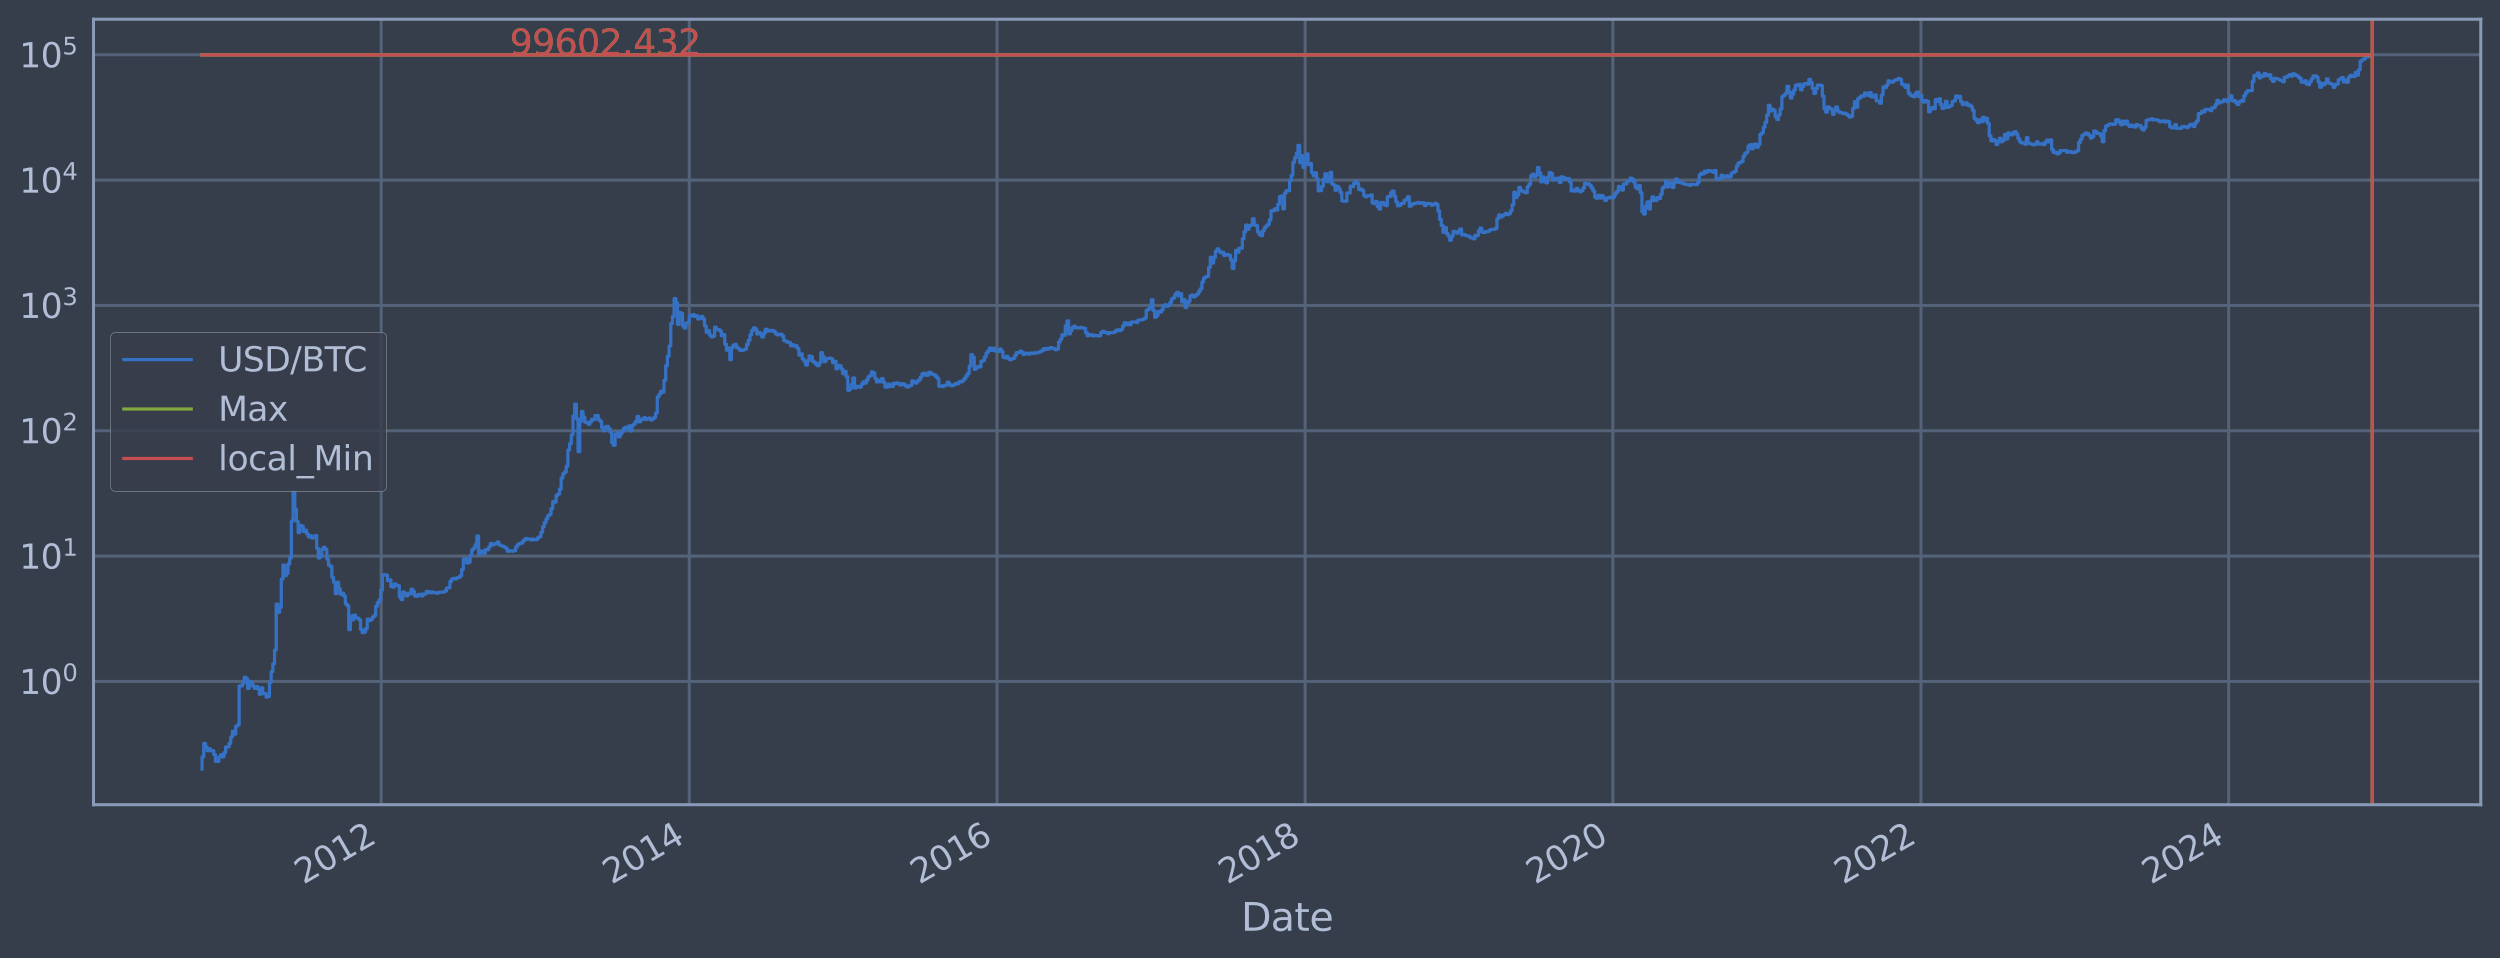 <?xml version="1.0" encoding="utf-8" standalone="no"?>
<!DOCTYPE svg PUBLIC "-//W3C//DTD SVG 1.1//EN"
  "http://www.w3.org/Graphics/SVG/1.1/DTD/svg11.dtd">
<svg xmlns:xlink="http://www.w3.org/1999/xlink" width="934.976pt" height="358.291pt" viewBox="0 0 934.976 358.291" xmlns="http://www.w3.org/2000/svg" version="1.1">
 <defs>
  <style type="text/css">*{stroke-linejoin: round; stroke-linecap: butt}</style>
 </defs>
 <g id="figure_1">
  <g id="patch_1">
   <path d="M 0 358.291 
L 934.976 358.291 
L 934.976 0 
L 0 0 
z
" style="fill: #373e4b"/>
  </g>
  <g id="axes_1">
   <g id="patch_2">
    <path d="M 34.976 300.96 
L 927.776 300.96 
L 927.776 7.2 
L 34.976 7.2 
z
" style="fill: #373e4b"/>
   </g>
   <g id="matplotlib.axis_1">
    <g id="xtick_1">
     <g id="line2d_1">
      <path d="M 142.555 300.96 
L 142.555 7.2 
" clip-path="url(#pa336ce3b66)" style="fill: none; stroke: #546379; stroke-width: 1.12; stroke-linecap: square"/>
     </g>
     <g id="line2d_2"/>
     <g id="text_1">
      <!-- 2012 -->
      <g style="fill: #b1bed6" transform="translate(113.474 330.885) rotate(-30) scale(0.126 -0.126)">
       <defs>
        <path id="DejaVuSans-32" d="M 1228 531 
L 3431 531 
L 3431 0 
L 469 0 
L 469 531 
Q 828 903 1448 1529 
Q 2069 2156 2228 2338 
Q 2531 2678 2651 2914 
Q 2772 3150 2772 3378 
Q 2772 3750 2511 3984 
Q 2250 4219 1831 4219 
Q 1534 4219 1204 4116 
Q 875 4013 500 3803 
L 500 4441 
Q 881 4594 1212 4672 
Q 1544 4750 1819 4750 
Q 2544 4750 2975 4387 
Q 3406 4025 3406 3419 
Q 3406 3131 3298 2873 
Q 3191 2616 2906 2266 
Q 2828 2175 2409 1742 
Q 1991 1309 1228 531 
z
" transform="scale(0.016)"/>
        <path id="DejaVuSans-30" d="M 2034 4250 
Q 1547 4250 1301 3770 
Q 1056 3291 1056 2328 
Q 1056 1369 1301 889 
Q 1547 409 2034 409 
Q 2525 409 2770 889 
Q 3016 1369 3016 2328 
Q 3016 3291 2770 3770 
Q 2525 4250 2034 4250 
z
M 2034 4750 
Q 2819 4750 3233 4129 
Q 3647 3509 3647 2328 
Q 3647 1150 3233 529 
Q 2819 -91 2034 -91 
Q 1250 -91 836 529 
Q 422 1150 422 2328 
Q 422 3509 836 4129 
Q 1250 4750 2034 4750 
z
" transform="scale(0.016)"/>
        <path id="DejaVuSans-31" d="M 794 531 
L 1825 531 
L 1825 4091 
L 703 3866 
L 703 4441 
L 1819 4666 
L 2450 4666 
L 2450 531 
L 3481 531 
L 3481 0 
L 794 0 
L 794 531 
z
" transform="scale(0.016)"/>
       </defs>
       <use xlink:href="#DejaVuSans-32"/>
       <use xlink:href="#DejaVuSans-30" x="63.623"/>
       <use xlink:href="#DejaVuSans-31" x="127.246"/>
       <use xlink:href="#DejaVuSans-32" x="190.869"/>
      </g>
     </g>
    </g>
    <g id="xtick_2">
     <g id="line2d_3">
      <path d="M 257.791 300.96 
L 257.791 7.2 
" clip-path="url(#pa336ce3b66)" style="fill: none; stroke: #546379; stroke-width: 1.12; stroke-linecap: square"/>
     </g>
     <g id="line2d_4"/>
     <g id="text_2">
      <!-- 2014 -->
      <g style="fill: #b1bed6" transform="translate(228.71 330.885) rotate(-30) scale(0.126 -0.126)">
       <defs>
        <path id="DejaVuSans-34" d="M 2419 4116 
L 825 1625 
L 2419 1625 
L 2419 4116 
z
M 2253 4666 
L 3047 4666 
L 3047 1625 
L 3713 1625 
L 3713 1100 
L 3047 1100 
L 3047 0 
L 2419 0 
L 2419 1100 
L 313 1100 
L 313 1709 
L 2253 4666 
z
" transform="scale(0.016)"/>
       </defs>
       <use xlink:href="#DejaVuSans-32"/>
       <use xlink:href="#DejaVuSans-30" x="63.623"/>
       <use xlink:href="#DejaVuSans-31" x="127.246"/>
       <use xlink:href="#DejaVuSans-34" x="190.869"/>
      </g>
     </g>
    </g>
    <g id="xtick_3">
     <g id="line2d_5">
      <path d="M 372.87 300.96 
L 372.87 7.2 
" clip-path="url(#pa336ce3b66)" style="fill: none; stroke: #546379; stroke-width: 1.12; stroke-linecap: square"/>
     </g>
     <g id="line2d_6"/>
     <g id="text_3">
      <!-- 2016 -->
      <g style="fill: #b1bed6" transform="translate(343.789 330.885) rotate(-30) scale(0.126 -0.126)">
       <defs>
        <path id="DejaVuSans-36" d="M 2113 2584 
Q 1688 2584 1439 2293 
Q 1191 2003 1191 1497 
Q 1191 994 1439 701 
Q 1688 409 2113 409 
Q 2538 409 2786 701 
Q 3034 994 3034 1497 
Q 3034 2003 2786 2293 
Q 2538 2584 2113 2584 
z
M 3366 4563 
L 3366 3988 
Q 3128 4100 2886 4159 
Q 2644 4219 2406 4219 
Q 1781 4219 1451 3797 
Q 1122 3375 1075 2522 
Q 1259 2794 1537 2939 
Q 1816 3084 2150 3084 
Q 2853 3084 3261 2657 
Q 3669 2231 3669 1497 
Q 3669 778 3244 343 
Q 2819 -91 2113 -91 
Q 1303 -91 875 529 
Q 447 1150 447 2328 
Q 447 3434 972 4092 
Q 1497 4750 2381 4750 
Q 2619 4750 2861 4703 
Q 3103 4656 3366 4563 
z
" transform="scale(0.016)"/>
       </defs>
       <use xlink:href="#DejaVuSans-32"/>
       <use xlink:href="#DejaVuSans-30" x="63.623"/>
       <use xlink:href="#DejaVuSans-31" x="127.246"/>
       <use xlink:href="#DejaVuSans-36" x="190.869"/>
      </g>
     </g>
    </g>
    <g id="xtick_4">
     <g id="line2d_7">
      <path d="M 488.106 300.96 
L 488.106 7.2 
" clip-path="url(#pa336ce3b66)" style="fill: none; stroke: #546379; stroke-width: 1.12; stroke-linecap: square"/>
     </g>
     <g id="line2d_8"/>
     <g id="text_4">
      <!-- 2018 -->
      <g style="fill: #b1bed6" transform="translate(459.025 330.885) rotate(-30) scale(0.126 -0.126)">
       <defs>
        <path id="DejaVuSans-38" d="M 2034 2216 
Q 1584 2216 1326 1975 
Q 1069 1734 1069 1313 
Q 1069 891 1326 650 
Q 1584 409 2034 409 
Q 2484 409 2743 651 
Q 3003 894 3003 1313 
Q 3003 1734 2745 1975 
Q 2488 2216 2034 2216 
z
M 1403 2484 
Q 997 2584 770 2862 
Q 544 3141 544 3541 
Q 544 4100 942 4425 
Q 1341 4750 2034 4750 
Q 2731 4750 3128 4425 
Q 3525 4100 3525 3541 
Q 3525 3141 3298 2862 
Q 3072 2584 2669 2484 
Q 3125 2378 3379 2068 
Q 3634 1759 3634 1313 
Q 3634 634 3220 271 
Q 2806 -91 2034 -91 
Q 1263 -91 848 271 
Q 434 634 434 1313 
Q 434 1759 690 2068 
Q 947 2378 1403 2484 
z
M 1172 3481 
Q 1172 3119 1398 2916 
Q 1625 2713 2034 2713 
Q 2441 2713 2670 2916 
Q 2900 3119 2900 3481 
Q 2900 3844 2670 4047 
Q 2441 4250 2034 4250 
Q 1625 4250 1398 4047 
Q 1172 3844 1172 3481 
z
" transform="scale(0.016)"/>
       </defs>
       <use xlink:href="#DejaVuSans-32"/>
       <use xlink:href="#DejaVuSans-30" x="63.623"/>
       <use xlink:href="#DejaVuSans-31" x="127.246"/>
       <use xlink:href="#DejaVuSans-38" x="190.869"/>
      </g>
     </g>
    </g>
    <g id="xtick_5">
     <g id="line2d_9">
      <path d="M 603.184 300.96 
L 603.184 7.2 
" clip-path="url(#pa336ce3b66)" style="fill: none; stroke: #546379; stroke-width: 1.12; stroke-linecap: square"/>
     </g>
     <g id="line2d_10"/>
     <g id="text_5">
      <!-- 2020 -->
      <g style="fill: #b1bed6" transform="translate(574.103 330.885) rotate(-30) scale(0.126 -0.126)">
       <use xlink:href="#DejaVuSans-32"/>
       <use xlink:href="#DejaVuSans-30" x="63.623"/>
       <use xlink:href="#DejaVuSans-32" x="127.246"/>
       <use xlink:href="#DejaVuSans-30" x="190.869"/>
      </g>
     </g>
    </g>
    <g id="xtick_6">
     <g id="line2d_11">
      <path d="M 718.42 300.96 
L 718.42 7.2 
" clip-path="url(#pa336ce3b66)" style="fill: none; stroke: #546379; stroke-width: 1.12; stroke-linecap: square"/>
     </g>
     <g id="line2d_12"/>
     <g id="text_6">
      <!-- 2022 -->
      <g style="fill: #b1bed6" transform="translate(689.339 330.885) rotate(-30) scale(0.126 -0.126)">
       <use xlink:href="#DejaVuSans-32"/>
       <use xlink:href="#DejaVuSans-30" x="63.623"/>
       <use xlink:href="#DejaVuSans-32" x="127.246"/>
       <use xlink:href="#DejaVuSans-32" x="190.869"/>
      </g>
     </g>
    </g>
    <g id="xtick_7">
     <g id="line2d_13">
      <path d="M 833.498 300.96 
L 833.498 7.2 
" clip-path="url(#pa336ce3b66)" style="fill: none; stroke: #546379; stroke-width: 1.12; stroke-linecap: square"/>
     </g>
     <g id="line2d_14"/>
     <g id="text_7">
      <!-- 2024 -->
      <g style="fill: #b1bed6" transform="translate(804.417 330.885) rotate(-30) scale(0.126 -0.126)">
       <use xlink:href="#DejaVuSans-32"/>
       <use xlink:href="#DejaVuSans-30" x="63.623"/>
       <use xlink:href="#DejaVuSans-32" x="127.246"/>
       <use xlink:href="#DejaVuSans-34" x="190.869"/>
      </g>
     </g>
    </g>
    <g id="text_8">
     <!-- Date -->
     <g style="fill: #b1bed6" transform="translate(464.167 348.096) scale(0.144 -0.144)">
      <defs>
       <path id="DejaVuSans-44" d="M 1259 4147 
L 1259 519 
L 2022 519 
Q 2988 519 3436 956 
Q 3884 1394 3884 2338 
Q 3884 3275 3436 3711 
Q 2988 4147 2022 4147 
L 1259 4147 
z
M 628 4666 
L 1925 4666 
Q 3281 4666 3915 4102 
Q 4550 3538 4550 2338 
Q 4550 1131 3912 565 
Q 3275 0 1925 0 
L 628 0 
L 628 4666 
z
" transform="scale(0.016)"/>
       <path id="DejaVuSans-61" d="M 2194 1759 
Q 1497 1759 1228 1600 
Q 959 1441 959 1056 
Q 959 750 1161 570 
Q 1363 391 1709 391 
Q 2188 391 2477 730 
Q 2766 1069 2766 1631 
L 2766 1759 
L 2194 1759 
z
M 3341 1997 
L 3341 0 
L 2766 0 
L 2766 531 
Q 2569 213 2275 61 
Q 1981 -91 1556 -91 
Q 1019 -91 701 211 
Q 384 513 384 1019 
Q 384 1609 779 1909 
Q 1175 2209 1959 2209 
L 2766 2209 
L 2766 2266 
Q 2766 2663 2505 2880 
Q 2244 3097 1772 3097 
Q 1472 3097 1187 3025 
Q 903 2953 641 2809 
L 641 3341 
Q 956 3463 1253 3523 
Q 1550 3584 1831 3584 
Q 2591 3584 2966 3190 
Q 3341 2797 3341 1997 
z
" transform="scale(0.016)"/>
       <path id="DejaVuSans-74" d="M 1172 4494 
L 1172 3500 
L 2356 3500 
L 2356 3053 
L 1172 3053 
L 1172 1153 
Q 1172 725 1289 603 
Q 1406 481 1766 481 
L 2356 481 
L 2356 0 
L 1766 0 
Q 1100 0 847 248 
Q 594 497 594 1153 
L 594 3053 
L 172 3053 
L 172 3500 
L 594 3500 
L 594 4494 
L 1172 4494 
z
" transform="scale(0.016)"/>
       <path id="DejaVuSans-65" d="M 3597 1894 
L 3597 1613 
L 953 1613 
Q 991 1019 1311 708 
Q 1631 397 2203 397 
Q 2534 397 2845 478 
Q 3156 559 3463 722 
L 3463 178 
Q 3153 47 2828 -22 
Q 2503 -91 2169 -91 
Q 1331 -91 842 396 
Q 353 884 353 1716 
Q 353 2575 817 3079 
Q 1281 3584 2069 3584 
Q 2775 3584 3186 3129 
Q 3597 2675 3597 1894 
z
M 3022 2063 
Q 3016 2534 2758 2815 
Q 2500 3097 2075 3097 
Q 1594 3097 1305 2825 
Q 1016 2553 972 2059 
L 3022 2063 
z
" transform="scale(0.016)"/>
      </defs>
      <use xlink:href="#DejaVuSans-44"/>
      <use xlink:href="#DejaVuSans-61" x="77.002"/>
      <use xlink:href="#DejaVuSans-74" x="138.281"/>
      <use xlink:href="#DejaVuSans-65" x="177.49"/>
     </g>
    </g>
   </g>
   <g id="matplotlib.axis_2">
    <g id="ytick_1">
     <g id="line2d_15">
      <path d="M 34.976 254.843 
L 927.776 254.843 
" clip-path="url(#pa336ce3b66)" style="fill: none; stroke: #546379; stroke-width: 1.12; stroke-linecap: square"/>
     </g>
     <g id="line2d_16"/>
     <g id="text_9">
      <!-- $\mathdefault{10^{0}}$ -->
      <g style="fill: #b1bed6" transform="translate(7.2 259.631) scale(0.126 -0.126)">
       <use xlink:href="#DejaVuSans-31" transform="translate(0 0.766)"/>
       <use xlink:href="#DejaVuSans-30" transform="translate(63.623 0.766)"/>
       <use xlink:href="#DejaVuSans-30" transform="translate(128.203 39.047) scale(0.7)"/>
      </g>
     </g>
    </g>
    <g id="ytick_2">
     <g id="line2d_17">
      <path d="M 34.976 207.969 
L 927.776 207.969 
" clip-path="url(#pa336ce3b66)" style="fill: none; stroke: #546379; stroke-width: 1.12; stroke-linecap: square"/>
     </g>
     <g id="line2d_18"/>
     <g id="text_10">
      <!-- $\mathdefault{10^{1}}$ -->
      <g style="fill: #b1bed6" transform="translate(7.2 212.756) scale(0.126 -0.126)">
       <use xlink:href="#DejaVuSans-31" transform="translate(0 0.684)"/>
       <use xlink:href="#DejaVuSans-30" transform="translate(63.623 0.684)"/>
       <use xlink:href="#DejaVuSans-31" transform="translate(128.203 38.966) scale(0.7)"/>
      </g>
     </g>
    </g>
    <g id="ytick_3">
     <g id="line2d_19">
      <path d="M 34.976 161.095 
L 927.776 161.095 
" clip-path="url(#pa336ce3b66)" style="fill: none; stroke: #546379; stroke-width: 1.12; stroke-linecap: square"/>
     </g>
     <g id="line2d_20"/>
     <g id="text_11">
      <!-- $\mathdefault{10^{2}}$ -->
      <g style="fill: #b1bed6" transform="translate(7.2 165.882) scale(0.126 -0.126)">
       <use xlink:href="#DejaVuSans-31" transform="translate(0 0.766)"/>
       <use xlink:href="#DejaVuSans-30" transform="translate(63.623 0.766)"/>
       <use xlink:href="#DejaVuSans-32" transform="translate(128.203 39.047) scale(0.7)"/>
      </g>
     </g>
    </g>
    <g id="ytick_4">
     <g id="line2d_21">
      <path d="M 34.976 114.22 
L 927.776 114.22 
" clip-path="url(#pa336ce3b66)" style="fill: none; stroke: #546379; stroke-width: 1.12; stroke-linecap: square"/>
     </g>
     <g id="line2d_22"/>
     <g id="text_12">
      <!-- $\mathdefault{10^{3}}$ -->
      <g style="fill: #b1bed6" transform="translate(7.2 119.007) scale(0.126 -0.126)">
       <defs>
        <path id="DejaVuSans-33" d="M 2597 2516 
Q 3050 2419 3304 2112 
Q 3559 1806 3559 1356 
Q 3559 666 3084 287 
Q 2609 -91 1734 -91 
Q 1441 -91 1130 -33 
Q 819 25 488 141 
L 488 750 
Q 750 597 1062 519 
Q 1375 441 1716 441 
Q 2309 441 2620 675 
Q 2931 909 2931 1356 
Q 2931 1769 2642 2001 
Q 2353 2234 1838 2234 
L 1294 2234 
L 1294 2753 
L 1863 2753 
Q 2328 2753 2575 2939 
Q 2822 3125 2822 3475 
Q 2822 3834 2567 4026 
Q 2313 4219 1838 4219 
Q 1578 4219 1281 4162 
Q 984 4106 628 3988 
L 628 4550 
Q 988 4650 1302 4700 
Q 1616 4750 1894 4750 
Q 2613 4750 3031 4423 
Q 3450 4097 3450 3541 
Q 3450 3153 3228 2886 
Q 3006 2619 2597 2516 
z
" transform="scale(0.016)"/>
       </defs>
       <use xlink:href="#DejaVuSans-31" transform="translate(0 0.766)"/>
       <use xlink:href="#DejaVuSans-30" transform="translate(63.623 0.766)"/>
       <use xlink:href="#DejaVuSans-33" transform="translate(128.203 39.047) scale(0.7)"/>
      </g>
     </g>
    </g>
    <g id="ytick_5">
     <g id="line2d_23">
      <path d="M 34.976 67.346 
L 927.776 67.346 
" clip-path="url(#pa336ce3b66)" style="fill: none; stroke: #546379; stroke-width: 1.12; stroke-linecap: square"/>
     </g>
     <g id="line2d_24"/>
     <g id="text_13">
      <!-- $\mathdefault{10^{4}}$ -->
      <g style="fill: #b1bed6" transform="translate(7.2 72.133) scale(0.126 -0.126)">
       <use xlink:href="#DejaVuSans-31" transform="translate(0 0.684)"/>
       <use xlink:href="#DejaVuSans-30" transform="translate(63.623 0.684)"/>
       <use xlink:href="#DejaVuSans-34" transform="translate(128.203 38.966) scale(0.7)"/>
      </g>
     </g>
    </g>
    <g id="ytick_6">
     <g id="line2d_25">
      <path d="M 34.976 20.472 
L 927.776 20.472 
" clip-path="url(#pa336ce3b66)" style="fill: none; stroke: #546379; stroke-width: 1.12; stroke-linecap: square"/>
     </g>
     <g id="line2d_26"/>
     <g id="text_14">
      <!-- $\mathdefault{10^{5}}$ -->
      <g style="fill: #b1bed6" transform="translate(7.2 25.259) scale(0.126 -0.126)">
       <defs>
        <path id="DejaVuSans-35" d="M 691 4666 
L 3169 4666 
L 3169 4134 
L 1269 4134 
L 1269 2991 
Q 1406 3038 1543 3061 
Q 1681 3084 1819 3084 
Q 2600 3084 3056 2656 
Q 3513 2228 3513 1497 
Q 3513 744 3044 326 
Q 2575 -91 1722 -91 
Q 1428 -91 1123 -41 
Q 819 9 494 109 
L 494 744 
Q 775 591 1075 516 
Q 1375 441 1709 441 
Q 2250 441 2565 725 
Q 2881 1009 2881 1497 
Q 2881 1984 2565 2268 
Q 2250 2553 1709 2553 
Q 1456 2553 1204 2497 
Q 953 2441 691 2322 
L 691 4666 
z
" transform="scale(0.016)"/>
       </defs>
       <use xlink:href="#DejaVuSans-31" transform="translate(0 0.684)"/>
       <use xlink:href="#DejaVuSans-30" transform="translate(63.623 0.684)"/>
       <use xlink:href="#DejaVuSans-35" transform="translate(128.203 38.966) scale(0.7)"/>
      </g>
     </g>
    </g>
    <g id="ytick_7">
     <g id="line2d_27"/>
    </g>
    <g id="ytick_8">
     <g id="line2d_28"/>
    </g>
    <g id="ytick_9">
     <g id="line2d_29"/>
    </g>
    <g id="ytick_10">
     <g id="line2d_30"/>
    </g>
    <g id="ytick_11">
     <g id="line2d_31"/>
    </g>
    <g id="ytick_12">
     <g id="line2d_32"/>
    </g>
    <g id="ytick_13">
     <g id="line2d_33"/>
    </g>
    <g id="ytick_14">
     <g id="line2d_34"/>
    </g>
    <g id="ytick_15">
     <g id="line2d_35"/>
    </g>
    <g id="ytick_16">
     <g id="line2d_36"/>
    </g>
    <g id="ytick_17">
     <g id="line2d_37"/>
    </g>
    <g id="ytick_18">
     <g id="line2d_38"/>
    </g>
    <g id="ytick_19">
     <g id="line2d_39"/>
    </g>
    <g id="ytick_20">
     <g id="line2d_40"/>
    </g>
    <g id="ytick_21">
     <g id="line2d_41"/>
    </g>
    <g id="ytick_22">
     <g id="line2d_42"/>
    </g>
    <g id="ytick_23">
     <g id="line2d_43"/>
    </g>
    <g id="ytick_24">
     <g id="line2d_44"/>
    </g>
    <g id="ytick_25">
     <g id="line2d_45"/>
    </g>
    <g id="ytick_26">
     <g id="line2d_46"/>
    </g>
    <g id="ytick_27">
     <g id="line2d_47"/>
    </g>
    <g id="ytick_28">
     <g id="line2d_48"/>
    </g>
    <g id="ytick_29">
     <g id="line2d_49"/>
    </g>
    <g id="ytick_30">
     <g id="line2d_50"/>
    </g>
    <g id="ytick_31">
     <g id="line2d_51"/>
    </g>
    <g id="ytick_32">
     <g id="line2d_52"/>
    </g>
    <g id="ytick_33">
     <g id="line2d_53"/>
    </g>
    <g id="ytick_34">
     <g id="line2d_54"/>
    </g>
    <g id="ytick_35">
     <g id="line2d_55"/>
    </g>
    <g id="ytick_36">
     <g id="line2d_56"/>
    </g>
    <g id="ytick_37">
     <g id="line2d_57"/>
    </g>
    <g id="ytick_38">
     <g id="line2d_58"/>
    </g>
    <g id="ytick_39">
     <g id="line2d_59"/>
    </g>
    <g id="ytick_40">
     <g id="line2d_60"/>
    </g>
    <g id="ytick_41">
     <g id="line2d_61"/>
    </g>
    <g id="ytick_42">
     <g id="line2d_62"/>
    </g>
    <g id="ytick_43">
     <g id="line2d_63"/>
    </g>
    <g id="ytick_44">
     <g id="line2d_64"/>
    </g>
    <g id="ytick_45">
     <g id="line2d_65"/>
    </g>
    <g id="ytick_46">
     <g id="line2d_66"/>
    </g>
    <g id="ytick_47">
     <g id="line2d_67"/>
    </g>
    <g id="ytick_48">
     <g id="line2d_68"/>
    </g>
    <g id="ytick_49">
     <g id="line2d_69"/>
    </g>
    <g id="ytick_50">
     <g id="line2d_70"/>
    </g>
    <g id="ytick_51">
     <g id="line2d_71"/>
    </g>
    <g id="ytick_52">
     <g id="line2d_72"/>
    </g>
    <g id="ytick_53">
     <g id="line2d_73"/>
    </g>
    <g id="ytick_54">
     <g id="line2d_74"/>
    </g>
   </g>
   <g id="line2d_75">
    <path d="M 75.558 287.607 
L 75.558 283.065 
L 76.188 283.065 
L 76.188 278.039 
L 76.819 278.039 
L 76.819 279.353 
L 77.45 279.353 
L 77.45 280.758 
L 78.08 280.758 
L 78.08 280.043 
L 78.711 280.043 
L 78.711 280.758 
L 79.972 280.758 
L 79.972 282.266 
L 80.602 282.266 
L 80.602 284.762 
L 81.863 284.762 
L 81.863 283.065 
L 82.494 283.065 
L 82.494 282.266 
L 83.125 282.266 
L 83.125 283.065 
L 83.755 283.065 
L 83.755 281.498 
L 84.386 281.498 
L 84.386 279.353 
L 85.647 279.353 
L 85.647 278.039 
L 86.277 278.039 
L 86.277 275.642 
L 86.908 275.642 
L 86.908 273.497 
L 87.539 273.497 
L 87.539 274.541 
L 88.169 274.541 
L 88.169 271.556 
L 88.8 271.556 
L 88.8 271.099 
L 89.43 271.099 
L 89.43 256.541 
L 90.691 256.541 
L 90.691 255.464 
L 91.322 255.464 
L 91.322 253.277 
L 91.953 253.277 
L 91.953 253.85 
L 92.583 253.85 
L 92.583 257.446 
L 93.214 257.446 
L 93.214 254.843 
L 93.844 254.843 
L 93.844 255.464 
L 94.475 255.464 
L 94.475 256.541 
L 95.105 256.541 
L 95.105 257.446 
L 95.736 257.446 
L 95.736 256.763 
L 96.367 256.763 
L 96.367 257.678 
L 96.997 257.678 
L 96.997 259.642 
L 97.628 259.642 
L 97.628 257.216 
L 98.258 257.216 
L 98.258 259.386 
L 99.519 259.386 
L 99.519 260.7 
L 100.15 260.7 
L 100.15 260.43 
L 100.78 260.43 
L 100.78 255.255 
L 101.411 255.255 
L 101.411 251.132 
L 102.042 251.132 
L 102.042 248.287 
L 102.672 248.287 
L 102.672 243.105 
L 103.303 243.105 
L 103.303 225.922 
L 103.933 225.922 
L 103.933 228.995 
L 104.564 228.995 
L 104.564 227.086 
L 105.194 227.086 
L 105.194 216.583 
L 105.825 216.583 
L 105.825 211.35 
L 106.456 211.35 
L 106.456 215.288 
L 107.086 215.288 
L 107.086 214.46 
L 107.717 214.46 
L 107.717 210.851 
L 108.347 210.851 
L 108.347 208.652 
L 108.978 208.652 
L 108.978 194.849 
L 109.608 194.849 
L 109.608 184.075 
L 110.239 184.075 
L 110.239 190.437 
L 110.87 190.437 
L 110.87 195.042 
L 111.5 195.042 
L 111.5 199.192 
L 112.131 199.192 
L 112.131 196.484 
L 112.761 196.484 
L 112.761 196.752 
L 113.392 196.752 
L 113.392 198.735 
L 114.022 198.735 
L 114.022 198.274 
L 114.653 198.274 
L 114.653 199.62 
L 115.283 199.62 
L 115.283 200.759 
L 115.914 200.759 
L 115.914 200.349 
L 116.545 200.349 
L 116.545 201.222 
L 117.175 201.222 
L 117.175 200.975 
L 117.806 200.975 
L 117.806 200.293 
L 118.436 200.293 
L 118.436 205.124 
L 119.067 205.124 
L 119.067 208.673 
L 119.697 208.673 
L 119.697 208.112 
L 120.328 208.112 
L 120.328 205.373 
L 120.959 205.373 
L 120.959 204.686 
L 121.589 204.686 
L 121.589 205.481 
L 122.22 205.481 
L 122.22 209.056 
L 122.85 209.056 
L 122.85 211.374 
L 123.481 211.374 
L 123.481 211.836 
L 124.111 211.836 
L 124.111 215.94 
L 124.742 215.94 
L 124.742 217.733 
L 125.373 217.733 
L 125.373 221.998 
L 126.003 221.998 
L 126.003 217.766 
L 126.634 217.766 
L 126.634 220.177 
L 127.264 220.177 
L 127.264 222.325 
L 127.895 222.325 
L 127.895 221.837 
L 128.525 221.837 
L 128.525 222.953 
L 129.156 222.953 
L 129.156 225.824 
L 129.787 225.824 
L 129.787 226.571 
L 130.417 226.571 
L 130.417 235.47 
L 131.048 235.47 
L 131.048 230.415 
L 131.678 230.415 
L 131.678 231.811 
L 132.309 231.811 
L 132.309 230.051 
L 132.939 230.051 
L 132.939 231.038 
L 133.57 231.038 
L 133.57 231.229 
L 134.2 231.229 
L 134.2 231.746 
L 134.831 231.746 
L 134.831 235.392 
L 135.462 235.392 
L 135.462 236.602 
L 136.092 236.602 
L 136.092 236.354 
L 136.723 236.354 
L 136.723 235.081 
L 137.353 235.081 
L 137.353 231.55 
L 137.984 231.55 
L 137.984 232.076 
L 138.614 232.076 
L 138.614 231.68 
L 139.245 231.68 
L 139.245 230.787 
L 139.876 230.787 
L 139.876 230.172 
L 140.506 230.172 
L 140.506 226.724 
L 141.137 226.724 
L 141.137 225.388 
L 141.767 225.388 
L 141.767 224.361 
L 142.398 224.361 
L 142.398 220.626 
L 143.028 220.626 
L 143.028 215.056 
L 143.659 215.056 
L 143.659 214.941 
L 144.29 214.941 
L 144.29 215.114 
L 144.92 215.114 
L 144.92 217.15 
L 145.551 217.15 
L 145.551 216.833 
L 146.181 216.833 
L 146.181 219.412 
L 146.812 219.412 
L 146.812 219.592 
L 147.442 219.592 
L 147.442 218.402 
L 148.073 218.402 
L 148.073 218.918 
L 149.334 218.988 
L 149.334 223.167 
L 149.965 223.167 
L 149.965 224.225 
L 150.595 224.225 
L 150.595 221.399 
L 151.226 221.399 
L 151.226 222.161 
L 151.856 222.161 
L 151.856 222.868 
L 152.487 222.868 
L 152.487 221.877 
L 153.117 221.877 
L 153.117 222.161 
L 153.748 222.161 
L 153.748 220.363 
L 154.379 220.363 
L 154.379 221.164 
L 155.009 221.164 
L 155.009 222.868 
L 155.64 222.868 
L 155.64 223.038 
L 156.27 223.038 
L 156.27 222.325 
L 157.531 222.243 
L 157.531 222.911 
L 158.162 222.911 
L 158.162 222.202 
L 159.423 222.12 
L 159.423 221.125 
L 160.054 221.125 
L 160.054 221.32 
L 160.684 221.32 
L 160.684 221.717 
L 161.315 221.717 
L 161.315 221.36 
L 161.945 221.36 
L 161.945 221.677 
L 163.207 221.677 
L 163.207 221.877 
L 163.837 221.877 
L 163.837 221.557 
L 165.729 221.478 
L 165.729 221.36 
L 166.359 221.36 
L 166.359 221.009 
L 166.99 221.009 
L 166.99 219.919 
L 168.251 219.845 
L 168.251 217.472 
L 168.882 217.472 
L 168.882 216.552 
L 169.512 216.552 
L 169.512 216.305 
L 170.143 216.305 
L 170.143 216.49 
L 170.773 216.49 
L 170.773 216.091 
L 171.404 216.091 
L 171.404 215.94 
L 172.034 215.94 
L 172.034 215.288 
L 172.665 215.288 
L 172.665 212.897 
L 173.296 212.897 
L 173.296 209.078 
L 173.926 209.078 
L 173.926 208.949 
L 174.557 208.949 
L 174.557 210.571 
L 175.187 210.571 
L 175.187 210.227 
L 175.818 210.227 
L 175.818 207.726 
L 176.448 207.726 
L 176.448 205.608 
L 177.079 205.608 
L 177.079 204.948 
L 177.71 204.948 
L 177.71 203.755 
L 178.34 203.755 
L 178.34 200.433 
L 178.971 200.433 
L 178.971 207.447 
L 179.601 207.447 
L 179.601 206.047 
L 180.232 206.047 
L 180.232 206.196 
L 180.862 206.196 
L 180.862 206.937 
L 181.493 206.937 
L 181.493 205.535 
L 182.754 205.589 
L 182.754 204.531 
L 183.385 204.531 
L 183.385 203.216 
L 184.015 203.216 
L 184.015 203.788 
L 184.646 203.788 
L 184.646 203.492 
L 185.276 203.492 
L 185.276 203.297 
L 185.907 203.297 
L 185.907 202.675 
L 186.537 202.675 
L 186.537 203.755 
L 187.168 203.755 
L 187.168 204.089 
L 187.799 204.089 
L 187.799 204.292 
L 188.429 204.292 
L 188.429 204.6 
L 189.06 204.6 
L 189.06 205.018 
L 189.69 205.018 
L 189.69 206.159 
L 190.321 206.159 
L 190.321 205.918 
L 190.951 205.918 
L 190.951 206.084 
L 192.213 206.122 
L 192.213 205.9 
L 192.843 205.9 
L 192.843 204.565 
L 193.474 204.565 
L 193.474 203.722 
L 194.104 203.722 
L 194.104 203.232 
L 195.365 203.168 
L 195.365 202.488 
L 195.996 202.488 
L 195.996 201.785 
L 196.627 201.785 
L 196.627 201.412 
L 197.257 201.412 
L 197.257 201.665 
L 198.518 201.56 
L 198.518 201.935 
L 199.149 201.935 
L 199.149 201.635 
L 199.779 201.635 
L 199.779 201.83 
L 201.04 201.8 
L 201.04 201.134 
L 201.671 201.134 
L 201.671 200.674 
L 202.302 200.674 
L 202.302 199.008 
L 202.932 199.008 
L 202.932 197.012 
L 203.563 197.012 
L 203.563 195.402 
L 204.193 195.402 
L 204.193 194.084 
L 204.824 194.084 
L 204.824 192.865 
L 205.454 192.865 
L 205.454 192.358 
L 206.085 192.358 
L 206.085 190.172 
L 206.716 190.172 
L 206.716 187.599 
L 207.346 187.599 
L 207.346 187.764 
L 207.977 187.764 
L 207.977 185.255 
L 208.607 185.255 
L 208.607 184.806 
L 209.238 184.806 
L 209.238 182.907 
L 209.868 182.907 
L 209.868 178.755 
L 210.499 178.755 
L 210.499 177.081 
L 211.13 177.081 
L 211.13 176.526 
L 211.76 176.526 
L 211.76 174.36 
L 212.391 174.36 
L 212.391 168.283 
L 213.021 168.283 
L 213.021 165.948 
L 213.652 165.948 
L 213.652 162.682 
L 214.282 162.682 
L 214.282 155.598 
L 214.913 155.598 
L 214.913 151.111 
L 215.543 151.111 
L 215.543 156.568 
L 216.174 156.568 
L 216.174 168.916 
L 216.805 168.916 
L 216.805 157.567 
L 217.435 157.567 
L 217.435 153.885 
L 218.066 153.885 
L 218.066 155.99 
L 218.696 155.99 
L 218.696 157.899 
L 219.327 157.899 
L 219.327 158.077 
L 219.957 158.077 
L 219.957 158.663 
L 220.588 158.663 
L 220.588 157.727 
L 221.219 157.727 
L 221.219 156.828 
L 222.48 156.93 
L 222.48 155.444 
L 223.741 155.397 
L 223.741 156.977 
L 224.371 156.977 
L 224.371 157.559 
L 225.002 157.559 
L 225.002 159.889 
L 225.633 159.889 
L 225.633 161.099 
L 226.263 161.099 
L 226.263 159.643 
L 226.894 159.643 
L 226.894 159.462 
L 227.524 159.462 
L 227.524 160.296 
L 228.155 160.296 
L 228.155 161.662 
L 228.785 161.662 
L 228.785 165.627 
L 229.416 165.627 
L 229.416 166.551 
L 230.047 166.551 
L 230.047 162.357 
L 230.677 162.357 
L 230.677 161.704 
L 231.308 161.704 
L 231.308 163.378 
L 231.938 163.378 
L 231.938 162.244 
L 232.569 162.244 
L 232.569 161.361 
L 233.199 161.361 
L 233.199 160.175 
L 233.83 160.175 
L 233.83 159.771 
L 234.46 159.771 
L 234.46 160.533 
L 235.091 160.533 
L 235.091 159.275 
L 235.722 159.275 
L 235.722 161.154 
L 236.352 161.154 
L 236.352 159.075 
L 236.983 159.075 
L 236.983 158.556 
L 237.613 158.556 
L 237.613 157.639 
L 238.244 157.639 
L 238.244 155.74 
L 238.874 155.74 
L 238.874 157.793 
L 239.505 157.793 
L 239.505 157.043 
L 240.136 157.043 
L 240.136 156.707 
L 240.766 156.707 
L 240.766 156.21 
L 241.397 156.21 
L 241.397 156.892 
L 242.027 156.892 
L 242.027 156.609 
L 242.658 156.609 
L 242.658 156.35 
L 243.288 156.35 
L 243.288 157.057 
L 243.919 157.057 
L 243.919 156.696 
L 244.55 156.696 
L 244.55 156.135 
L 245.18 156.135 
L 245.18 154.51 
L 245.811 154.51 
L 245.811 148.448 
L 246.441 148.448 
L 246.441 147.465 
L 247.072 147.465 
L 247.072 146.294 
L 247.702 146.294 
L 247.702 146.681 
L 248.333 146.681 
L 248.333 142.232 
L 248.964 142.232 
L 248.964 136.79 
L 249.594 136.79 
L 249.594 133.233 
L 250.225 133.233 
L 250.225 129.375 
L 250.855 129.375 
L 250.855 120.999 
L 251.486 120.999 
L 251.486 118.396 
L 252.116 118.396 
L 252.116 111.661 
L 252.747 111.661 
L 252.747 113.223 
L 253.377 113.223 
L 253.377 121.31 
L 254.008 121.31 
L 254.008 116.895 
L 254.639 116.895 
L 254.639 117.22 
L 255.269 117.22 
L 255.269 121.913 
L 255.9 121.913 
L 255.9 122.679 
L 256.53 122.679 
L 256.53 120.796 
L 257.161 120.796 
L 257.161 120.571 
L 257.791 120.571 
L 257.791 118.044 
L 258.422 118.044 
L 258.422 118.179 
L 259.053 118.179 
L 259.053 117.672 
L 259.683 117.672 
L 259.683 118.331 
L 260.314 118.331 
L 260.314 118.067 
L 260.944 118.067 
L 260.944 119.278 
L 261.575 119.278 
L 261.575 119.133 
L 262.205 119.133 
L 262.205 118.333 
L 262.836 118.333 
L 262.836 119.252 
L 263.467 119.252 
L 263.467 121.852 
L 264.097 121.852 
L 264.097 124.283 
L 264.728 124.283 
L 264.728 123.627 
L 265.358 123.627 
L 265.358 125.327 
L 265.989 125.327 
L 265.989 126.041 
L 266.619 126.041 
L 266.619 125.754 
L 267.25 125.754 
L 267.25 122.352 
L 267.88 122.352 
L 267.88 123.309 
L 269.142 123.273 
L 269.142 123.798 
L 269.772 123.798 
L 269.772 125.561 
L 270.403 125.561 
L 270.403 125.107 
L 271.033 125.107 
L 271.033 128.742 
L 271.664 128.742 
L 271.664 130.974 
L 272.294 130.974 
L 272.294 130.117 
L 272.925 130.117 
L 272.925 134.516 
L 273.556 134.516 
L 273.556 130.044 
L 274.186 130.044 
L 274.186 129.073 
L 274.817 129.073 
L 274.817 128.804 
L 275.447 128.804 
L 275.447 129.963 
L 276.078 129.963 
L 276.078 130.384 
L 276.708 130.384 
L 276.708 131.084 
L 277.97 131.044 
L 277.97 130.82 
L 278.6 130.82 
L 278.6 130.516 
L 279.231 130.516 
L 279.231 128.82 
L 279.861 128.82 
L 279.861 127.225 
L 280.492 127.225 
L 280.492 125.274 
L 281.122 125.274 
L 281.122 123.603 
L 281.753 123.603 
L 281.753 122.634 
L 282.384 122.634 
L 282.384 123.027 
L 283.014 123.027 
L 283.014 124.908 
L 283.645 124.908 
L 283.645 124.35 
L 284.275 124.35 
L 284.275 124.928 
L 284.906 124.928 
L 284.906 125.996 
L 285.536 125.996 
L 285.536 124.62 
L 286.167 124.62 
L 286.167 123.136 
L 286.797 123.136 
L 286.797 123.81 
L 287.428 123.81 
L 287.428 123.497 
L 288.059 123.497 
L 288.059 123.819 
L 288.689 123.819 
L 288.689 123.626 
L 289.32 123.626 
L 289.32 123.938 
L 289.95 123.938 
L 289.95 124.835 
L 290.581 124.835 
L 290.581 125.238 
L 291.211 125.238 
L 291.211 125.013 
L 292.473 124.997 
L 292.473 125.699 
L 293.103 125.699 
L 293.103 127.381 
L 293.734 127.381 
L 293.734 127.579 
L 294.364 127.579 
L 294.364 128.007 
L 295.625 128.064 
L 295.625 129.317 
L 296.256 129.317 
L 296.256 128.913 
L 296.887 128.913 
L 296.887 129.446 
L 297.517 129.446 
L 297.517 129.293 
L 298.148 129.293 
L 298.148 130.3 
L 298.778 130.3 
L 298.778 132.815 
L 299.409 132.815 
L 299.409 132.361 
L 300.039 132.361 
L 300.039 134.249 
L 300.67 134.249 
L 300.67 135.081 
L 301.3 135.081 
L 301.3 136.541 
L 301.931 136.541 
L 301.931 134.908 
L 302.562 134.908 
L 302.562 133.138 
L 303.192 133.138 
L 303.192 133.418 
L 303.823 133.418 
L 303.823 135.177 
L 304.453 135.177 
L 304.453 135.54 
L 305.084 135.54 
L 305.084 136.315 
L 305.714 136.315 
L 305.714 136.776 
L 306.345 136.776 
L 306.345 135.771 
L 306.976 135.771 
L 306.976 131.871 
L 307.606 131.871 
L 307.606 133.396 
L 308.237 133.396 
L 308.237 135.219 
L 308.867 135.219 
L 308.867 134.21 
L 309.498 134.21 
L 309.498 134.08 
L 310.128 134.08 
L 310.128 133.938 
L 310.759 133.938 
L 310.759 134.185 
L 311.39 134.185 
L 311.39 135.662 
L 312.02 135.662 
L 312.02 135.143 
L 312.651 135.143 
L 312.651 137.915 
L 313.281 137.915 
L 313.281 136.668 
L 313.912 136.668 
L 313.912 136.793 
L 314.542 136.793 
L 314.542 137.997 
L 315.173 137.997 
L 315.173 139.768 
L 315.804 139.768 
L 315.804 138.867 
L 316.434 138.867 
L 316.434 140.899 
L 317.065 140.899 
L 317.065 145.971 
L 317.695 145.971 
L 317.695 145.416 
L 318.326 145.416 
L 318.326 143.813 
L 318.956 143.813 
L 318.956 141.369 
L 319.587 141.369 
L 319.587 145.113 
L 320.217 145.113 
L 320.217 144.432 
L 320.848 144.432 
L 320.848 144.683 
L 321.479 144.683 
L 321.479 144.829 
L 322.109 144.829 
L 322.109 143.745 
L 322.74 143.745 
L 322.74 142.788 
L 323.37 142.788 
L 323.37 143.278 
L 324.001 143.278 
L 324.001 142.159 
L 324.631 142.159 
L 324.631 140.87 
L 325.262 140.87 
L 325.262 140.501 
L 325.893 140.501 
L 325.893 139.079 
L 326.523 139.079 
L 326.523 139.471 
L 327.154 139.471 
L 327.154 141.479 
L 327.784 141.479 
L 327.784 142.853 
L 328.415 142.853 
L 328.415 142.202 
L 329.045 142.202 
L 329.045 142.729 
L 329.676 142.729 
L 329.676 141.602 
L 330.307 141.602 
L 330.307 143.02 
L 330.937 143.02 
L 330.937 144.767 
L 332.198 144.801 
L 332.198 143.628 
L 332.829 143.628 
L 332.829 144.47 
L 334.09 144.53 
L 334.09 143.318 
L 334.72 143.318 
L 334.72 143.515 
L 335.351 143.515 
L 335.351 143.192 
L 335.982 143.192 
L 335.982 143.497 
L 336.612 143.497 
L 336.612 144.015 
L 337.243 144.015 
L 337.243 143.463 
L 337.873 143.463 
L 337.873 143.674 
L 338.504 143.674 
L 338.504 144.286 
L 339.134 144.286 
L 339.134 144.779 
L 339.765 144.779 
L 339.765 144.347 
L 340.396 144.347 
L 340.396 144.174 
L 341.026 144.174 
L 341.026 142.443 
L 341.657 142.443 
L 341.657 142.874 
L 342.287 142.874 
L 342.287 143.256 
L 342.918 143.256 
L 342.918 142.558 
L 343.548 142.558 
L 343.548 142.064 
L 344.179 142.064 
L 344.179 140.986 
L 344.81 140.986 
L 344.81 139.78 
L 345.44 139.78 
L 345.44 139.567 
L 346.071 139.567 
L 346.071 140.373 
L 347.332 140.283 
L 347.332 139.223 
L 347.962 139.223 
L 347.962 139.529 
L 348.593 139.529 
L 348.593 140.053 
L 349.224 140.053 
L 349.224 140.184 
L 349.854 140.184 
L 349.854 140.801 
L 350.485 140.801 
L 350.485 141.531 
L 351.115 141.531 
L 351.115 144.474 
L 351.746 144.474 
L 351.746 144.304 
L 352.376 144.304 
L 352.376 144.576 
L 353.007 144.576 
L 353.007 144.117 
L 354.268 144.074 
L 354.268 142.919 
L 354.899 142.919 
L 354.899 143.725 
L 355.529 143.725 
L 355.529 144.287 
L 356.16 144.287 
L 356.16 144.125 
L 356.79 144.125 
L 356.79 143.788 
L 357.421 143.788 
L 357.421 143.346 
L 358.051 143.346 
L 358.051 143.463 
L 358.682 143.463 
L 358.682 142.704 
L 359.943 142.793 
L 359.943 142.241 
L 360.574 142.241 
L 360.574 141.562 
L 361.204 141.562 
L 361.204 140.549 
L 361.835 140.549 
L 361.835 139.654 
L 362.465 139.654 
L 362.465 136.903 
L 363.096 136.903 
L 363.096 132.646 
L 363.727 132.646 
L 363.727 133.545 
L 364.357 133.545 
L 364.357 138.13 
L 364.988 138.13 
L 364.988 137.482 
L 365.618 137.482 
L 365.618 137.044 
L 366.249 137.044 
L 366.249 137.196 
L 366.879 137.196 
L 366.879 135.132 
L 367.51 135.132 
L 367.51 134.873 
L 368.141 134.873 
L 368.141 133.549 
L 368.771 133.549 
L 368.771 132.051 
L 369.402 132.051 
L 369.402 131.241 
L 370.032 131.241 
L 370.032 130.18 
L 370.663 130.18 
L 370.663 131.01 
L 371.293 131.01 
L 371.293 130.229 
L 371.924 130.229 
L 371.924 131.249 
L 373.185 131.271 
L 373.185 131.436 
L 373.816 131.436 
L 373.816 130.547 
L 374.446 130.547 
L 374.446 131.423 
L 375.077 131.423 
L 375.077 133.626 
L 375.707 133.626 
L 375.707 133.838 
L 376.338 133.838 
L 376.338 133.303 
L 376.968 133.303 
L 376.968 134.101 
L 377.599 134.101 
L 377.599 134.546 
L 378.23 134.546 
L 378.23 134.187 
L 378.86 134.187 
L 378.86 134.024 
L 379.491 134.024 
L 379.491 132.914 
L 380.121 132.914 
L 380.121 131.881 
L 381.382 131.917 
L 381.382 131.326 
L 382.013 131.326 
L 382.013 131.76 
L 382.644 131.76 
L 382.644 132.586 
L 383.274 132.586 
L 383.274 132.075 
L 384.535 132.125 
L 384.535 132.472 
L 385.166 132.472 
L 385.166 132.056 
L 386.427 132.028 
L 386.427 132.186 
L 387.057 132.186 
L 387.057 131.953 
L 388.319 131.883 
L 388.319 131.753 
L 388.949 131.753 
L 388.949 131.427 
L 389.58 131.427 
L 389.58 131.122 
L 390.21 131.122 
L 390.21 130.389 
L 390.841 130.389 
L 390.841 130.69 
L 391.471 130.69 
L 391.471 130.341 
L 392.102 130.341 
L 392.102 130.504 
L 392.733 130.504 
L 392.733 129.999 
L 393.363 129.999 
L 393.363 130.214 
L 393.994 130.214 
L 393.994 130.337 
L 394.624 130.337 
L 394.624 130.785 
L 395.255 130.785 
L 395.255 130.535 
L 395.885 130.535 
L 395.885 127.876 
L 396.516 127.876 
L 396.516 126.84 
L 397.147 126.84 
L 397.147 125.179 
L 397.777 125.179 
L 397.777 125.382 
L 398.408 125.382 
L 398.408 121.917 
L 399.038 121.917 
L 399.038 120.024 
L 399.669 120.024 
L 399.669 124.865 
L 400.299 124.865 
L 400.299 123.62 
L 400.93 123.62 
L 400.93 122.435 
L 401.561 122.435 
L 401.561 122.012 
L 402.191 122.012 
L 402.191 122.587 
L 404.083 122.638 
L 404.083 122.449 
L 404.713 122.449 
L 404.713 122.634 
L 405.344 122.634 
L 405.344 122.817 
L 405.974 122.817 
L 405.974 124.432 
L 406.605 124.432 
L 406.605 125.567 
L 407.236 125.567 
L 407.236 125.135 
L 408.497 125.193 
L 408.497 125.631 
L 409.127 125.631 
L 409.127 125.407 
L 410.388 125.459 
L 410.388 125.61 
L 411.65 125.592 
L 411.65 124.344 
L 412.28 124.344 
L 412.28 123.898 
L 412.911 123.898 
L 412.911 124.317 
L 414.172 124.373 
L 414.172 124.821 
L 414.802 124.821 
L 414.802 124.39 
L 416.694 124.377 
L 416.694 124.135 
L 417.325 124.135 
L 417.325 123.46 
L 417.955 123.46 
L 417.955 123.338 
L 418.586 123.338 
L 418.586 123.662 
L 419.216 123.662 
L 419.216 123.181 
L 419.847 123.181 
L 419.847 121.895 
L 420.477 121.895 
L 420.477 120.722 
L 421.108 120.722 
L 421.108 121.38 
L 421.739 121.38 
L 421.739 120.865 
L 422.369 120.865 
L 422.369 121.47 
L 423 121.47 
L 423 120.437 
L 424.891 120.431 
L 424.891 120.626 
L 425.522 120.626 
L 425.522 119.728 
L 426.783 119.634 
L 426.783 119.589 
L 427.414 119.589 
L 427.414 119.386 
L 428.044 119.386 
L 428.044 118.993 
L 428.675 118.993 
L 428.675 116.053 
L 429.305 116.053 
L 429.305 115.69 
L 429.936 115.69 
L 429.936 114.949 
L 430.567 114.949 
L 430.567 112.111 
L 431.197 112.111 
L 431.197 116.129 
L 431.828 116.129 
L 431.828 118.623 
L 432.458 118.623 
L 432.458 118 
L 433.089 118 
L 433.089 116.464 
L 433.719 116.464 
L 433.719 116.74 
L 434.35 116.74 
L 434.35 115.948 
L 434.981 115.948 
L 434.981 114.561 
L 435.611 114.561 
L 435.611 113.996 
L 436.242 113.996 
L 436.242 114.521 
L 436.872 114.521 
L 436.872 114.196 
L 437.503 114.196 
L 437.503 113.139 
L 438.133 113.139 
L 438.133 111.823 
L 438.764 111.823 
L 438.764 111.369 
L 439.394 111.369 
L 439.394 110.089 
L 440.025 110.089 
L 440.025 109.338 
L 440.656 109.338 
L 440.656 110.643 
L 441.286 110.643 
L 441.286 109.829 
L 441.917 109.829 
L 441.917 112.875 
L 442.547 112.875 
L 442.547 112.041 
L 443.178 112.041 
L 443.178 115.013 
L 443.808 115.013 
L 443.808 113.426 
L 444.439 113.426 
L 444.439 112.654 
L 445.07 112.654 
L 445.07 110.615 
L 445.7 110.615 
L 445.7 110.34 
L 446.331 110.34 
L 446.331 111.018 
L 446.961 111.018 
L 446.961 110.488 
L 447.592 110.488 
L 447.592 109.953 
L 448.222 109.953 
L 448.222 109.068 
L 448.853 109.068 
L 448.853 108.039 
L 449.484 108.039 
L 449.484 105.467 
L 450.114 105.467 
L 450.114 104.012 
L 450.745 104.012 
L 450.745 103.504 
L 451.375 103.504 
L 451.375 103.311 
L 452.006 103.311 
L 452.006 100.02 
L 452.636 100.02 
L 452.636 96.217 
L 453.267 96.217 
L 453.267 98.38 
L 453.897 98.38 
L 453.897 96.314 
L 454.528 96.314 
L 454.528 94.007 
L 455.159 94.007 
L 455.159 93.078 
L 455.789 93.078 
L 455.789 93.955 
L 456.42 93.955 
L 456.42 94.537 
L 457.05 94.537 
L 457.05 94.314 
L 457.681 94.314 
L 457.681 95.551 
L 458.311 95.551 
L 458.311 95.231 
L 459.573 95.165 
L 459.573 95.544 
L 460.203 95.544 
L 460.203 97.168 
L 460.834 97.168 
L 460.834 100.394 
L 461.464 100.394 
L 461.464 97.575 
L 462.095 97.575 
L 462.095 93.639 
L 462.725 93.639 
L 462.725 94.331 
L 463.356 94.331 
L 463.356 92.808 
L 464.617 92.853 
L 464.617 89.255 
L 465.248 89.255 
L 465.248 86.68 
L 465.878 86.68 
L 465.878 84.171 
L 466.509 84.171 
L 466.509 85.723 
L 467.139 85.723 
L 467.139 84.377 
L 467.77 84.377 
L 467.77 84.167 
L 468.401 84.167 
L 468.401 81.833 
L 469.031 81.833 
L 469.031 84.128 
L 469.662 84.128 
L 469.662 84.381 
L 470.292 84.381 
L 470.292 86.697 
L 470.923 86.697 
L 470.923 87.705 
L 471.553 87.705 
L 471.553 88.139 
L 472.184 88.139 
L 472.184 86.348 
L 472.814 86.348 
L 472.814 85.18 
L 473.445 85.18 
L 473.445 84.488 
L 474.076 84.488 
L 474.076 83.877 
L 474.706 83.877 
L 474.706 82.194 
L 475.337 82.194 
L 475.337 78.819 
L 476.598 78.799 
L 476.598 78.085 
L 477.228 78.085 
L 477.228 78.541 
L 477.859 78.541 
L 477.859 76.38 
L 478.49 76.38 
L 478.49 73.569 
L 479.12 73.569 
L 479.12 73.288 
L 479.751 73.288 
L 479.751 78.121 
L 480.381 78.121 
L 480.381 72.225 
L 481.012 72.225 
L 481.012 71.28 
L 482.273 71.354 
L 482.273 67.512 
L 482.904 67.512 
L 482.904 65.568 
L 483.534 65.568 
L 483.534 60.725 
L 484.165 60.725 
L 484.165 58.998 
L 484.795 58.998 
L 484.795 57.265 
L 485.426 57.265 
L 485.426 54.374 
L 486.056 54.374 
L 486.056 60.824 
L 486.687 60.824 
L 486.687 58.192 
L 487.317 58.192 
L 487.317 62.621 
L 487.948 62.621 
L 487.948 59.039 
L 488.579 59.039 
L 488.579 57.534 
L 489.209 57.534 
L 489.209 61.563 
L 489.84 61.563 
L 489.84 61.155 
L 490.47 61.155 
L 490.47 64.489 
L 491.101 64.489 
L 491.101 65.72 
L 491.731 65.72 
L 491.731 64.623 
L 492.362 64.623 
L 492.362 66.935 
L 492.993 66.935 
L 492.993 71.381 
L 494.254 71.274 
L 494.254 69.728 
L 494.884 69.728 
L 494.884 66.986 
L 495.515 66.986 
L 495.515 64.956 
L 496.145 64.956 
L 496.145 67.967 
L 496.776 67.967 
L 496.776 66.681 
L 497.407 66.681 
L 497.407 64.471 
L 498.037 64.471 
L 498.037 68.77 
L 498.668 68.77 
L 498.668 69.199 
L 499.298 69.199 
L 499.298 71.144 
L 499.929 71.144 
L 499.929 69.696 
L 500.559 69.696 
L 500.559 70.574 
L 501.19 70.574 
L 501.19 72.015 
L 501.821 72.015 
L 501.821 75.115 
L 502.451 75.115 
L 502.451 75.237 
L 503.712 75.244 
L 503.712 72.157 
L 504.973 72.126 
L 504.973 69.648 
L 505.604 69.648 
L 505.604 69.787 
L 506.234 69.787 
L 506.234 68.609 
L 506.865 68.609 
L 506.865 67.854 
L 507.496 67.854 
L 507.496 68.673 
L 508.126 68.673 
L 508.126 70.903 
L 508.757 70.903 
L 508.757 70.724 
L 509.387 70.724 
L 509.387 71.282 
L 510.018 71.282 
L 510.018 73.17 
L 510.648 73.17 
L 510.648 73.629 
L 511.279 73.629 
L 511.279 73.231 
L 512.54 73.215 
L 512.54 72.891 
L 513.171 72.891 
L 513.171 75.95 
L 513.801 75.95 
L 513.801 76.151 
L 514.432 76.151 
L 514.432 75.315 
L 515.062 75.315 
L 515.062 77.219 
L 515.693 77.219 
L 515.693 78.163 
L 516.324 78.163 
L 516.324 75.723 
L 517.585 75.717 
L 517.585 76.657 
L 518.215 76.657 
L 518.215 76.918 
L 518.846 76.918 
L 518.846 73.555 
L 520.107 73.457 
L 520.107 72.042 
L 520.738 72.042 
L 520.738 71.457 
L 521.368 71.457 
L 521.368 73.435 
L 521.999 73.435 
L 521.999 75.443 
L 522.629 75.443 
L 522.629 76.986 
L 523.26 76.986 
L 523.26 76.847 
L 523.89 76.847 
L 523.89 76.158 
L 524.521 76.158 
L 524.521 76.034 
L 525.151 76.034 
L 525.151 74.896 
L 525.782 74.896 
L 525.782 74.552 
L 526.413 74.552 
L 526.413 73.588 
L 527.043 73.588 
L 527.043 77.13 
L 527.674 77.13 
L 527.674 76.668 
L 528.304 76.668 
L 528.304 76.124 
L 529.565 76.128 
L 529.565 75.856 
L 530.196 75.856 
L 530.196 75.717 
L 530.827 75.717 
L 530.827 76.049 
L 531.457 76.049 
L 531.457 75.886 
L 532.718 75.863 
L 532.718 76.865 
L 533.349 76.865 
L 533.349 76.085 
L 534.61 76.135 
L 534.61 76.203 
L 535.241 76.203 
L 535.241 76.747 
L 535.871 76.747 
L 535.871 76.555 
L 536.502 76.555 
L 536.502 76.001 
L 537.132 76.001 
L 537.132 76.404 
L 537.763 76.404 
L 537.763 78.937 
L 538.393 78.937 
L 538.393 82.082 
L 539.024 82.082 
L 539.024 84.278 
L 539.654 84.278 
L 539.654 86.892 
L 540.285 86.892 
L 540.285 85.064 
L 540.916 85.064 
L 540.916 87.34 
L 541.546 87.34 
L 541.546 88.21 
L 542.177 88.21 
L 542.177 89.865 
L 542.807 89.865 
L 542.807 88.391 
L 543.438 88.391 
L 543.438 86.515 
L 544.068 86.515 
L 544.068 86.928 
L 544.699 86.928 
L 544.699 87.203 
L 545.33 87.203 
L 545.33 86.352 
L 545.96 86.352 
L 545.96 85.637 
L 546.591 85.637 
L 546.591 87.884 
L 547.221 87.884 
L 547.221 87.683 
L 547.852 87.683 
L 547.852 87.999 
L 548.482 87.999 
L 548.482 88.216 
L 549.744 88.279 
L 549.744 88.893 
L 551.005 88.975 
L 551.005 89.339 
L 551.635 89.339 
L 551.635 87.978 
L 552.266 87.978 
L 552.266 88.098 
L 552.896 88.098 
L 552.896 86.377 
L 553.527 86.377 
L 553.527 85.301 
L 554.158 85.301 
L 554.158 86.866 
L 555.419 86.965 
L 555.419 86.584 
L 556.68 86.614 
L 556.68 86.325 
L 557.31 86.325 
L 557.31 85.852 
L 559.202 85.754 
L 559.202 85.426 
L 559.833 85.426 
L 559.833 81.821 
L 560.463 81.821 
L 560.463 80.391 
L 561.094 80.391 
L 561.094 81.162 
L 561.724 81.162 
L 561.724 80.671 
L 562.355 80.671 
L 562.355 80.235 
L 562.985 80.235 
L 562.985 79.761 
L 563.616 79.761 
L 563.616 80.265 
L 564.247 80.265 
L 564.247 79.927 
L 564.877 79.927 
L 564.877 78.845 
L 565.508 78.845 
L 565.508 76.597 
L 566.138 76.597 
L 566.138 71.907 
L 566.769 71.907 
L 566.769 73.85 
L 567.399 73.85 
L 567.399 72.863 
L 568.03 72.863 
L 568.03 70.077 
L 568.661 70.077 
L 568.661 71.207 
L 569.291 71.207 
L 569.291 71.548 
L 569.922 71.548 
L 569.922 71.893 
L 570.552 71.893 
L 570.552 72.099 
L 571.183 72.099 
L 571.183 69.811 
L 571.813 69.811 
L 571.813 68.863 
L 572.444 68.863 
L 572.444 65.752 
L 573.074 65.752 
L 573.074 65.161 
L 573.705 65.161 
L 573.705 66.201 
L 574.336 66.201 
L 574.336 65.489 
L 574.966 65.489 
L 574.966 62.663 
L 575.597 62.663 
L 575.597 64.698 
L 576.227 64.698 
L 576.227 68.02 
L 576.858 68.02 
L 576.858 66.184 
L 577.488 66.184 
L 577.488 67.602 
L 578.119 67.602 
L 578.119 68.387 
L 578.75 68.387 
L 578.75 66.296 
L 579.38 66.296 
L 579.38 64.562 
L 580.011 64.562 
L 580.011 64.89 
L 580.641 64.89 
L 580.641 67.312 
L 581.272 67.312 
L 581.272 66.71 
L 581.902 66.71 
L 581.902 67.119 
L 582.533 67.119 
L 582.533 66.625 
L 583.164 66.625 
L 583.164 68.224 
L 583.794 68.224 
L 583.794 66.119 
L 584.425 66.119 
L 584.425 66.378 
L 585.055 66.378 
L 585.055 67.024 
L 585.686 67.024 
L 585.686 66.724 
L 586.947 66.792 
L 586.947 68.001 
L 587.578 68.001 
L 587.578 71.401 
L 588.208 71.401 
L 588.208 71.083 
L 588.839 71.083 
L 588.839 71.516 
L 589.469 71.516 
L 589.469 70.445 
L 590.1 70.445 
L 590.1 71.179 
L 590.73 71.179 
L 590.73 71.694 
L 591.361 71.694 
L 591.361 71.33 
L 591.991 71.33 
L 591.991 70.259 
L 592.622 70.259 
L 592.622 68.534 
L 593.253 68.534 
L 593.253 68.821 
L 594.514 68.729 
L 594.514 69.407 
L 595.144 69.407 
L 595.144 70.34 
L 595.775 70.34 
L 595.775 71.446 
L 596.405 71.446 
L 596.405 73.791 
L 597.036 73.791 
L 597.036 74.137 
L 597.667 74.137 
L 597.667 73.046 
L 598.297 73.046 
L 598.297 74.054 
L 598.928 74.054 
L 598.928 73.142 
L 599.558 73.142 
L 599.558 74.064 
L 600.189 74.064 
L 600.189 74.96 
L 600.819 74.96 
L 600.819 74.061 
L 601.45 74.061 
L 601.45 73.891 
L 602.081 73.891 
L 602.081 73.75 
L 602.711 73.75 
L 602.711 74.102 
L 603.342 74.102 
L 603.342 73.609 
L 603.972 73.609 
L 603.972 72.357 
L 604.603 72.357 
L 604.603 71.623 
L 605.233 71.623 
L 605.233 69.718 
L 605.864 69.718 
L 605.864 70.129 
L 606.494 70.129 
L 606.494 71.072 
L 607.125 71.072 
L 607.125 68.868 
L 608.386 68.791 
L 608.386 67.85 
L 609.017 67.85 
L 609.017 67.644 
L 609.647 67.644 
L 609.647 66.609 
L 610.278 66.609 
L 610.278 66.982 
L 610.908 66.982 
L 610.908 68.03 
L 611.539 68.03 
L 611.539 69.982 
L 612.17 69.982 
L 612.17 70.573 
L 612.8 70.573 
L 612.8 69.339 
L 613.431 69.339 
L 613.431 72.063 
L 614.061 72.063 
L 614.061 79.117 
L 614.692 79.117 
L 614.692 80.05 
L 615.322 80.05 
L 615.322 77.111 
L 615.953 77.111 
L 615.953 75.503 
L 616.584 75.503 
L 616.584 78.138 
L 617.214 78.138 
L 617.214 75.17 
L 617.845 75.17 
L 617.845 73.633 
L 618.475 73.633 
L 618.475 74.979 
L 619.736 74.983 
L 619.736 73.866 
L 620.367 73.866 
L 620.367 74.23 
L 620.998 74.23 
L 620.998 72.669 
L 621.628 72.669 
L 621.628 70.348 
L 622.259 70.348 
L 622.259 69.751 
L 622.889 69.751 
L 622.889 67.712 
L 623.52 67.712 
L 623.52 69.915 
L 624.15 69.915 
L 624.15 68.637 
L 624.781 68.637 
L 624.781 68.367 
L 625.411 68.367 
L 625.411 70.109 
L 626.042 70.109 
L 626.042 68.242 
L 626.673 68.242 
L 626.673 66.934 
L 627.303 66.934 
L 627.303 68.127 
L 627.934 68.127 
L 627.934 67.809 
L 628.564 67.809 
L 628.564 68.447 
L 629.825 68.487 
L 629.825 68.857 
L 631.087 68.953 
L 631.087 69.076 
L 631.717 69.076 
L 631.717 69.328 
L 632.348 69.328 
L 632.348 68.919 
L 633.609 68.964 
L 633.609 69.058 
L 634.87 69.011 
L 634.87 68.149 
L 635.501 68.149 
L 635.501 65.327 
L 636.131 65.327 
L 636.131 64.779 
L 636.762 64.779 
L 636.762 65.049 
L 637.392 65.049 
L 637.392 64.033 
L 638.023 64.033 
L 638.023 64.372 
L 638.653 64.372 
L 638.653 63.781 
L 639.915 63.863 
L 639.915 64.039 
L 640.545 64.039 
L 640.545 64.439 
L 641.176 64.439 
L 641.176 63.765 
L 641.806 63.765 
L 641.806 67.024 
L 642.437 67.024 
L 642.437 66.887 
L 643.067 66.887 
L 643.067 66.684 
L 643.698 66.684 
L 643.698 65.51 
L 644.328 65.51 
L 644.328 66.488 
L 644.959 66.488 
L 644.959 65.982 
L 645.59 65.982 
L 645.59 65.703 
L 646.22 65.703 
L 646.22 66.253 
L 646.851 66.253 
L 646.851 66.024 
L 647.481 66.024 
L 647.481 64.72 
L 648.112 64.72 
L 648.112 64.494 
L 648.742 64.494 
L 648.742 64.049 
L 649.373 64.049 
L 649.373 62.092 
L 650.004 62.092 
L 650.004 61.01 
L 650.634 61.01 
L 650.634 60.774 
L 651.265 60.774 
L 651.265 60.271 
L 651.895 60.271 
L 651.895 58.437 
L 652.526 58.437 
L 652.526 57.405 
L 653.156 57.405 
L 653.156 56.876 
L 653.787 56.876 
L 653.787 54.617 
L 654.418 54.617 
L 654.418 54.096 
L 655.048 54.096 
L 655.048 55.685 
L 655.679 55.685 
L 655.679 54.038 
L 656.309 54.038 
L 656.309 53.879 
L 656.94 53.879 
L 656.94 55.102 
L 657.57 55.102 
L 657.57 53.985 
L 658.201 53.985 
L 658.201 50.257 
L 658.831 50.257 
L 658.831 49.673 
L 659.462 49.673 
L 659.462 47.55 
L 660.093 47.55 
L 660.093 45.772 
L 660.723 45.772 
L 660.723 43.041 
L 661.354 43.041 
L 661.354 39.388 
L 661.984 39.388 
L 661.984 41.529 
L 662.615 41.529 
L 662.615 40.806 
L 663.245 40.806 
L 663.245 41.258 
L 663.876 41.258 
L 663.876 43.604 
L 664.507 43.604 
L 664.507 44.699 
L 665.137 44.699 
L 665.137 42.957 
L 665.768 42.957 
L 665.768 40.711 
L 666.398 40.711 
L 666.398 36.119 
L 667.029 36.119 
L 667.029 35.639 
L 667.659 35.639 
L 667.659 34.927 
L 668.29 34.927 
L 668.29 32.275 
L 668.921 32.275 
L 668.921 34.329 
L 669.551 34.329 
L 669.551 36.676 
L 670.182 36.676 
L 670.182 35.224 
L 670.812 35.224 
L 670.812 33.667 
L 671.443 33.667 
L 671.443 31.825 
L 672.073 31.825 
L 672.073 31.96 
L 672.704 31.96 
L 672.704 31.531 
L 673.335 31.531 
L 673.335 33.586 
L 673.965 33.586 
L 673.965 32.354 
L 674.596 32.354 
L 674.596 31.304 
L 675.857 31.194 
L 675.857 31.525 
L 676.487 31.525 
L 676.487 29.699 
L 677.118 29.699 
L 677.118 30.841 
L 677.748 30.841 
L 677.748 33.088 
L 678.379 33.088 
L 678.379 34.962 
L 679.01 34.962 
L 679.01 33.173 
L 679.64 33.173 
L 679.64 31.839 
L 680.901 31.779 
L 680.901 32.004 
L 681.532 32.004 
L 681.532 35.956 
L 682.162 35.956 
L 682.162 40.732 
L 682.793 40.732 
L 682.793 41.986 
L 683.424 41.986 
L 683.424 39.932 
L 684.054 39.932 
L 684.054 40.542 
L 684.685 40.542 
L 684.685 40.775 
L 685.315 40.775 
L 685.315 42.765 
L 685.946 42.765 
L 685.946 41.557 
L 686.576 41.557 
L 686.576 39.996 
L 687.207 39.996 
L 687.207 41.502 
L 687.838 41.502 
L 687.838 42.054 
L 689.099 42.162 
L 689.099 42.519 
L 689.729 42.519 
L 689.729 42.307 
L 690.36 42.307 
L 690.36 42.725 
L 690.99 42.725 
L 690.99 43.156 
L 691.621 43.156 
L 691.621 43.806 
L 692.251 43.806 
L 692.251 43.479 
L 692.882 43.479 
L 692.882 40.538 
L 693.513 40.538 
L 693.513 38.028 
L 694.143 38.028 
L 694.143 40.095 
L 694.774 40.095 
L 694.774 36.893 
L 695.404 36.893 
L 695.404 36.452 
L 696.035 36.452 
L 696.035 35.817 
L 696.665 35.817 
L 696.665 35.957 
L 697.296 35.957 
L 697.296 34.777 
L 697.927 34.777 
L 697.927 34.97 
L 698.557 34.97 
L 698.557 35.774 
L 699.188 35.774 
L 699.188 34.604 
L 699.818 34.604 
L 699.818 36.245 
L 701.079 36.254 
L 701.079 35.505 
L 701.71 35.505 
L 701.71 37.699 
L 702.971 37.74 
L 702.971 38.617 
L 703.602 38.617 
L 703.602 35.529 
L 704.232 35.529 
L 704.232 32.515 
L 704.863 32.515 
L 704.863 32.781 
L 705.493 32.781 
L 705.493 31.773 
L 706.124 31.773 
L 706.124 30.212 
L 706.755 30.212 
L 706.755 30.636 
L 707.385 30.636 
L 707.385 30.754 
L 708.016 30.754 
L 708.016 30.292 
L 708.646 30.292 
L 708.646 29.892 
L 709.907 29.783 
L 709.907 29.292 
L 710.538 29.292 
L 710.538 29.689 
L 711.168 29.689 
L 711.168 31.514 
L 711.799 31.514 
L 711.799 31.709 
L 712.43 31.709 
L 712.43 32.716 
L 713.06 32.716 
L 713.06 31.833 
L 713.691 31.833 
L 713.691 34.836 
L 714.321 34.836 
L 714.321 35.558 
L 714.952 35.558 
L 714.952 35.947 
L 715.582 35.947 
L 715.582 36.203 
L 716.213 36.203 
L 716.213 35.021 
L 716.844 35.021 
L 716.844 34.391 
L 717.474 34.391 
L 717.474 36.1 
L 718.105 36.1 
L 718.105 35.7 
L 718.735 35.7 
L 718.735 37.596 
L 719.366 37.596 
L 719.366 38.205 
L 719.996 38.205 
L 719.996 37.606 
L 720.627 37.606 
L 720.627 37.948 
L 721.258 37.948 
L 721.258 41.802 
L 721.888 41.802 
L 721.888 40.809 
L 722.519 40.809 
L 722.519 40.213 
L 723.149 40.213 
L 723.149 40.661 
L 723.78 40.661 
L 723.78 37.262 
L 724.41 37.262 
L 724.41 37.938 
L 725.041 37.938 
L 725.041 36.938 
L 725.671 36.938 
L 725.671 39.066 
L 726.302 39.066 
L 726.302 40.552 
L 726.933 40.552 
L 726.933 40.328 
L 727.563 40.328 
L 727.563 37.908 
L 728.194 37.908 
L 728.194 40.152 
L 728.824 40.152 
L 728.824 39.776 
L 729.455 39.776 
L 729.455 39.473 
L 730.085 39.473 
L 730.085 38.024 
L 730.716 38.024 
L 730.716 37.698 
L 731.347 37.698 
L 731.347 35.903 
L 731.977 35.903 
L 731.977 36.485 
L 732.608 36.485 
L 732.608 36.011 
L 733.238 36.011 
L 733.238 37.997 
L 733.869 37.997 
L 733.869 39.073 
L 734.499 39.073 
L 734.499 38.928 
L 735.13 38.928 
L 735.13 38.436 
L 735.761 38.436 
L 735.761 39.399 
L 736.391 39.399 
L 736.391 39.242 
L 737.022 39.242 
L 737.022 39.897 
L 737.652 39.897 
L 737.652 41.262 
L 738.283 41.262 
L 738.283 44.311 
L 738.913 44.311 
L 738.913 44.931 
L 739.544 44.931 
L 739.544 45.897 
L 740.175 45.897 
L 740.175 44.793 
L 740.805 44.793 
L 740.805 45.536 
L 741.436 45.536 
L 741.436 43.849 
L 742.066 43.849 
L 742.066 45.198 
L 742.697 45.198 
L 742.697 44.237 
L 743.327 44.237 
L 743.327 46.137 
L 743.958 46.137 
L 743.958 50.792 
L 744.588 50.792 
L 744.588 52.693 
L 745.219 52.693 
L 745.219 52.157 
L 745.85 52.157 
L 745.85 52.533 
L 746.48 52.533 
L 746.48 54.038 
L 747.111 54.038 
L 747.111 53.051 
L 747.741 53.051 
L 747.741 51.685 
L 748.372 51.685 
L 748.372 53.009 
L 749.002 53.009 
L 749.002 52.462 
L 749.633 52.462 
L 749.633 50.254 
L 750.264 50.254 
L 750.264 51.953 
L 750.894 51.953 
L 750.894 49.701 
L 751.525 49.701 
L 751.525 50.406 
L 752.786 50.437 
L 752.786 49.558 
L 753.416 49.558 
L 753.416 49.258 
L 754.047 49.258 
L 754.047 50.219 
L 754.678 50.219 
L 754.678 51.855 
L 755.308 51.855 
L 755.308 52.999 
L 755.939 52.999 
L 755.939 53.447 
L 757.2 53.404 
L 757.2 53.982 
L 757.83 53.982 
L 757.83 51.486 
L 758.461 51.486 
L 758.461 53.549 
L 759.092 53.549 
L 759.092 53.707 
L 759.722 53.707 
L 759.722 53.981 
L 760.353 53.981 
L 760.353 54.168 
L 760.983 54.168 
L 760.983 53.945 
L 761.614 53.945 
L 761.614 53.065 
L 762.244 53.065 
L 762.244 53.812 
L 763.505 53.873 
L 763.505 53.7 
L 764.136 53.7 
L 764.136 54.097 
L 764.767 54.097 
L 764.767 53.133 
L 765.397 53.133 
L 765.397 52.421 
L 766.028 52.421 
L 766.028 53.079 
L 766.658 53.079 
L 766.658 52.32 
L 767.289 52.32 
L 767.289 55.895 
L 767.919 55.895 
L 767.919 57.043 
L 768.55 57.043 
L 768.55 56.927 
L 769.181 56.927 
L 769.181 57.532 
L 769.811 57.532 
L 769.811 57.209 
L 770.442 57.209 
L 770.442 56.341 
L 772.964 56.298 
L 772.964 56.983 
L 773.595 56.983 
L 773.595 56.658 
L 774.856 56.739 
L 774.856 57.103 
L 776.117 57.012 
L 776.117 56.753 
L 776.747 56.753 
L 776.747 56.315 
L 777.378 56.315 
L 777.378 53.303 
L 778.008 53.303 
L 778.008 52.102 
L 778.639 52.102 
L 778.639 50.593 
L 779.27 50.593 
L 779.27 50.311 
L 779.9 50.311 
L 779.9 49.732 
L 780.531 49.732 
L 780.531 49.992 
L 781.161 49.992 
L 781.161 50.6 
L 781.792 50.6 
L 781.792 51.632 
L 782.422 51.632 
L 782.422 51.1 
L 783.053 51.1 
L 783.053 48.986 
L 783.684 48.986 
L 783.684 49.367 
L 784.314 49.367 
L 784.314 49.898 
L 785.575 49.981 
L 785.575 50.919 
L 786.206 50.919 
L 786.206 53.008 
L 786.836 53.008 
L 786.836 48.883 
L 787.467 48.883 
L 787.467 47.145 
L 788.098 47.145 
L 788.098 46.896 
L 788.728 46.896 
L 788.728 46.386 
L 789.989 46.362 
L 789.989 46.53 
L 791.25 46.44 
L 791.25 44.822 
L 792.512 44.766 
L 792.512 45.791 
L 793.142 45.791 
L 793.142 46.686 
L 793.773 46.686 
L 793.773 45.337 
L 794.403 45.337 
L 794.403 46.323 
L 795.034 46.323 
L 795.034 45.299 
L 795.664 45.299 
L 795.664 46.649 
L 796.295 46.649 
L 796.295 47.288 
L 796.925 47.288 
L 796.925 46.828 
L 797.556 46.828 
L 797.556 47.31 
L 798.187 47.31 
L 798.187 47.524 
L 798.817 47.524 
L 798.817 46.572 
L 799.448 46.572 
L 799.448 46.937 
L 800.709 46.943 
L 800.709 48.01 
L 801.339 48.01 
L 801.339 48.59 
L 801.97 48.59 
L 801.97 47.632 
L 802.601 47.632 
L 802.601 45.047 
L 803.231 45.047 
L 803.231 44.801 
L 803.862 44.801 
L 803.862 44.664 
L 804.492 44.664 
L 804.492 44.462 
L 805.123 44.462 
L 805.123 44.836 
L 805.753 44.836 
L 805.753 44.717 
L 807.015 44.819 
L 807.015 45.116 
L 807.645 45.116 
L 807.645 45.547 
L 808.906 45.451 
L 808.906 45.197 
L 809.537 45.197 
L 809.537 45.638 
L 810.167 45.638 
L 810.167 45.278 
L 810.798 45.278 
L 810.798 45.473 
L 811.428 45.473 
L 811.428 47.383 
L 812.059 47.383 
L 812.059 47.798 
L 813.32 47.856 
L 813.32 46.582 
L 813.951 46.582 
L 813.951 47.997 
L 815.842 48.026 
L 815.842 47.479 
L 816.473 47.479 
L 816.473 47.305 
L 817.104 47.305 
L 817.104 47.444 
L 817.734 47.444 
L 817.734 47.728 
L 818.365 47.728 
L 818.365 47.148 
L 818.995 47.148 
L 818.995 46.533 
L 820.256 46.431 
L 820.256 47.309 
L 820.887 47.309 
L 820.887 46.013 
L 821.518 46.013 
L 821.518 45.198 
L 822.148 45.198 
L 822.148 42.492 
L 822.779 42.492 
L 822.779 42.379 
L 823.409 42.379 
L 823.409 41.589 
L 824.04 41.589 
L 824.04 41.815 
L 824.67 41.815 
L 824.67 40.88 
L 826.562 40.92 
L 826.562 41.378 
L 827.193 41.378 
L 827.193 40.276 
L 828.454 40.24 
L 828.454 39.137 
L 829.084 39.137 
L 829.084 37.512 
L 829.715 37.512 
L 829.715 38.504 
L 830.345 38.504 
L 830.345 38.163 
L 830.976 38.163 
L 830.976 38.005 
L 831.607 38.005 
L 831.607 37.304 
L 832.237 37.304 
L 832.237 37.431 
L 832.868 37.431 
L 832.868 38.011 
L 833.498 38.011 
L 833.498 37.097 
L 834.129 37.097 
L 834.129 35.854 
L 834.759 35.854 
L 834.759 37.727 
L 835.39 37.727 
L 835.39 37.59 
L 836.021 37.59 
L 836.021 38.297 
L 836.651 38.297 
L 836.651 39.09 
L 837.282 39.09 
L 837.282 38.117 
L 837.912 38.117 
L 837.912 37.624 
L 838.543 37.624 
L 838.543 37.817 
L 839.173 37.817 
L 839.173 35.784 
L 839.804 35.784 
L 839.804 34.689 
L 840.435 34.689 
L 840.435 33.907 
L 842.326 33.891 
L 842.326 30.477 
L 842.957 30.477 
L 842.957 28.21 
L 844.218 28.231 
L 844.218 27.304 
L 844.848 27.304 
L 844.848 29.146 
L 845.479 29.146 
L 845.479 28.365 
L 846.11 28.365 
L 846.11 28.556 
L 846.74 28.556 
L 846.74 27.514 
L 847.371 27.514 
L 847.371 27.82 
L 848.001 27.82 
L 848.001 28.365 
L 848.632 28.365 
L 848.632 27.984 
L 849.262 27.984 
L 849.262 29.551 
L 849.893 29.551 
L 849.893 30.441 
L 850.524 30.441 
L 850.524 29.257 
L 851.154 29.257 
L 851.154 29.403 
L 851.785 29.403 
L 851.785 29.61 
L 852.415 29.61 
L 852.415 29.915 
L 853.046 29.915 
L 853.046 30.097 
L 853.676 30.097 
L 853.676 30.599 
L 854.307 30.599 
L 854.307 28.857 
L 855.568 28.848 
L 855.568 28.34 
L 856.199 28.34 
L 856.199 27.915 
L 856.829 27.915 
L 856.829 28.477 
L 857.46 28.477 
L 857.46 27.572 
L 858.09 27.572 
L 858.09 27.938 
L 858.721 27.938 
L 858.721 28.251 
L 859.352 28.251 
L 859.352 28.735 
L 859.982 28.735 
L 859.982 29.294 
L 860.613 29.294 
L 860.613 30.776 
L 861.874 30.764 
L 861.874 30.194 
L 862.504 30.194 
L 862.504 31.468 
L 863.135 31.468 
L 863.135 31.651 
L 863.765 31.651 
L 863.765 30.602 
L 864.396 30.602 
L 864.396 29.567 
L 865.027 29.567 
L 865.027 28.444 
L 866.288 28.348 
L 866.288 28.875 
L 866.918 28.875 
L 866.918 30.642 
L 867.549 30.642 
L 867.549 32.63 
L 868.179 32.63 
L 868.179 31.311 
L 868.81 31.311 
L 868.81 31.729 
L 869.441 31.729 
L 869.441 31.049 
L 870.071 31.049 
L 870.071 29.531 
L 870.702 29.531 
L 870.702 31.052 
L 871.332 31.052 
L 871.332 31.224 
L 871.963 31.224 
L 871.963 31.572 
L 872.593 31.572 
L 872.593 32.695 
L 873.224 32.695 
L 873.224 31.513 
L 874.485 31.492 
L 874.485 29.809 
L 875.116 29.809 
L 875.116 29.468 
L 875.746 29.468 
L 875.746 28.965 
L 876.377 28.965 
L 876.377 30.655 
L 877.007 30.655 
L 877.007 29.937 
L 877.638 29.937 
L 877.638 30.78 
L 878.269 30.78 
L 878.269 28.915 
L 878.899 28.915 
L 878.899 28.195 
L 879.53 28.195 
L 879.53 28.513 
L 880.791 28.619 
L 880.791 27.066 
L 881.421 27.066 
L 881.421 28.101 
L 882.052 28.101 
L 882.052 26.078 
L 882.682 26.078 
L 882.682 22.908 
L 883.313 22.908 
L 883.313 22.377 
L 883.944 22.377 
L 883.944 22.087 
L 884.574 22.087 
L 884.574 20.929 
L 885.205 20.929 
L 885.205 21.312 
L 885.835 21.312 
L 885.835 21.034 
L 886.466 21.034 
L 886.466 20.553 
L 887.194 20.553 
L 887.194 20.553 
" clip-path="url(#pa336ce3b66)" style="fill: none; stroke: #3572c6; stroke-width: 1.2; stroke-linecap: square"/>
   </g>
   <g id="line2d_76">
    <path d="M 75.558 20.553 
L 887.194 20.553 
L 887.194 20.553 
" clip-path="url(#pa336ce3b66)" style="fill: none; stroke: #83a83b; stroke-width: 1.2; stroke-linecap: square"/>
   </g>
   <g id="line2d_77">
    <path d="M 75.558 20.553 
L 887.194 20.553 
L 887.194 20.553 
" clip-path="url(#pa336ce3b66)" style="fill: none; stroke: #c44e52; stroke-width: 1.2; stroke-linecap: square"/>
   </g>
   <g id="line2d_78">
    <path d="M 887.194 300.96 
L 887.194 7.2 
" clip-path="url(#pa336ce3b66)" style="fill: none; stroke: #83a83b; stroke-width: 1.2; stroke-linecap: square"/>
   </g>
   <g id="line2d_79">
    <path d="M 887.194 300.96 
L 887.194 7.2 
" clip-path="url(#pa336ce3b66)" style="fill: none; stroke: #c44e52; stroke-width: 1.2; stroke-linecap: square"/>
   </g>
   <g id="patch_3">
    <path d="M 34.976 300.96 
L 34.976 7.2 
" style="fill: none; stroke: #899ab8; stroke-width: 1.12; stroke-linejoin: miter; stroke-linecap: square"/>
   </g>
   <g id="patch_4">
    <path d="M 927.776 300.96 
L 927.776 7.2 
" style="fill: none; stroke: #899ab8; stroke-width: 1.12; stroke-linejoin: miter; stroke-linecap: square"/>
   </g>
   <g id="patch_5">
    <path d="M 34.976 300.96 
L 927.776 300.96 
" style="fill: none; stroke: #899ab8; stroke-width: 1.12; stroke-linejoin: miter; stroke-linecap: square"/>
   </g>
   <g id="patch_6">
    <path d="M 34.976 7.2 
L 927.776 7.2 
" style="fill: none; stroke: #899ab8; stroke-width: 1.12; stroke-linejoin: miter; stroke-linecap: square"/>
   </g>
   <g id="text_15">
    <!-- 99602.432 -->
    <g style="fill: #83a83b" transform="translate(190.636 20.553) scale(0.132 -0.132)">
     <defs>
      <path id="DejaVuSans-39" d="M 703 97 
L 703 672 
Q 941 559 1184 500 
Q 1428 441 1663 441 
Q 2288 441 2617 861 
Q 2947 1281 2994 2138 
Q 2813 1869 2534 1725 
Q 2256 1581 1919 1581 
Q 1219 1581 811 2004 
Q 403 2428 403 3163 
Q 403 3881 828 4315 
Q 1253 4750 1959 4750 
Q 2769 4750 3195 4129 
Q 3622 3509 3622 2328 
Q 3622 1225 3098 567 
Q 2575 -91 1691 -91 
Q 1453 -91 1209 -44 
Q 966 3 703 97 
z
M 1959 2075 
Q 2384 2075 2632 2365 
Q 2881 2656 2881 3163 
Q 2881 3666 2632 3958 
Q 2384 4250 1959 4250 
Q 1534 4250 1286 3958 
Q 1038 3666 1038 3163 
Q 1038 2656 1286 2365 
Q 1534 2075 1959 2075 
z
" transform="scale(0.016)"/>
      <path id="DejaVuSans-2e" d="M 684 794 
L 1344 794 
L 1344 0 
L 684 0 
L 684 794 
z
" transform="scale(0.016)"/>
     </defs>
     <use xlink:href="#DejaVuSans-39"/>
     <use xlink:href="#DejaVuSans-39" x="63.623"/>
     <use xlink:href="#DejaVuSans-36" x="127.246"/>
     <use xlink:href="#DejaVuSans-30" x="190.869"/>
     <use xlink:href="#DejaVuSans-32" x="254.492"/>
     <use xlink:href="#DejaVuSans-2e" x="318.115"/>
     <use xlink:href="#DejaVuSans-34" x="349.902"/>
     <use xlink:href="#DejaVuSans-33" x="413.525"/>
     <use xlink:href="#DejaVuSans-32" x="477.148"/>
    </g>
   </g>
   <g id="text_16">
    <!-- 99602.432 -->
    <g style="fill: #c44e52" transform="translate(190.636 20.553) scale(0.132 -0.132)">
     <use xlink:href="#DejaVuSans-39"/>
     <use xlink:href="#DejaVuSans-39" x="63.623"/>
     <use xlink:href="#DejaVuSans-36" x="127.246"/>
     <use xlink:href="#DejaVuSans-30" x="190.869"/>
     <use xlink:href="#DejaVuSans-32" x="254.492"/>
     <use xlink:href="#DejaVuSans-2e" x="318.115"/>
     <use xlink:href="#DejaVuSans-34" x="349.902"/>
     <use xlink:href="#DejaVuSans-33" x="413.525"/>
     <use xlink:href="#DejaVuSans-32" x="477.148"/>
    </g>
   </g>
   <g id="legend_1">
    <g id="patch_7">
     <path d="M 43.796 183.887 
L 142.133 183.887 
Q 144.653 183.887 144.653 181.367 
L 144.653 126.793 
Q 144.653 124.273 142.133 124.273 
L 43.796 124.273 
Q 41.276 124.273 41.276 126.793 
L 41.276 181.367 
Q 41.276 183.887 43.796 183.887 
z
" style="fill: #373e4b; opacity: 0.8; stroke: #cccccc; stroke-width: 0.16; stroke-linejoin: miter"/>
    </g>
    <g id="line2d_80">
     <path d="M 46.316 134.477 
L 46.316 134.477 
L 58.916 134.477 
L 58.916 134.477 
L 71.516 134.477 
" style="fill: none; stroke: #3572c6; stroke-width: 1.2; stroke-linecap: square"/>
    </g>
    <g id="text_17">
     <!-- USD/BTC -->
     <g style="fill: #b1bed6" transform="translate(81.596 138.887) scale(0.126 -0.126)">
      <defs>
       <path id="DejaVuSans-55" d="M 556 4666 
L 1191 4666 
L 1191 1831 
Q 1191 1081 1462 751 
Q 1734 422 2344 422 
Q 2950 422 3222 751 
Q 3494 1081 3494 1831 
L 3494 4666 
L 4128 4666 
L 4128 1753 
Q 4128 841 3676 375 
Q 3225 -91 2344 -91 
Q 1459 -91 1007 375 
Q 556 841 556 1753 
L 556 4666 
z
" transform="scale(0.016)"/>
       <path id="DejaVuSans-53" d="M 3425 4513 
L 3425 3897 
Q 3066 4069 2747 4153 
Q 2428 4238 2131 4238 
Q 1616 4238 1336 4038 
Q 1056 3838 1056 3469 
Q 1056 3159 1242 3001 
Q 1428 2844 1947 2747 
L 2328 2669 
Q 3034 2534 3370 2195 
Q 3706 1856 3706 1288 
Q 3706 609 3251 259 
Q 2797 -91 1919 -91 
Q 1588 -91 1214 -16 
Q 841 59 441 206 
L 441 856 
Q 825 641 1194 531 
Q 1563 422 1919 422 
Q 2459 422 2753 634 
Q 3047 847 3047 1241 
Q 3047 1584 2836 1778 
Q 2625 1972 2144 2069 
L 1759 2144 
Q 1053 2284 737 2584 
Q 422 2884 422 3419 
Q 422 4038 858 4394 
Q 1294 4750 2059 4750 
Q 2388 4750 2728 4690 
Q 3069 4631 3425 4513 
z
" transform="scale(0.016)"/>
       <path id="DejaVuSans-2f" d="M 1625 4666 
L 2156 4666 
L 531 -594 
L 0 -594 
L 1625 4666 
z
" transform="scale(0.016)"/>
       <path id="DejaVuSans-42" d="M 1259 2228 
L 1259 519 
L 2272 519 
Q 2781 519 3026 730 
Q 3272 941 3272 1375 
Q 3272 1813 3026 2020 
Q 2781 2228 2272 2228 
L 1259 2228 
z
M 1259 4147 
L 1259 2741 
L 2194 2741 
Q 2656 2741 2882 2914 
Q 3109 3088 3109 3444 
Q 3109 3797 2882 3972 
Q 2656 4147 2194 4147 
L 1259 4147 
z
M 628 4666 
L 2241 4666 
Q 2963 4666 3353 4366 
Q 3744 4066 3744 3513 
Q 3744 3084 3544 2831 
Q 3344 2578 2956 2516 
Q 3422 2416 3680 2098 
Q 3938 1781 3938 1306 
Q 3938 681 3513 340 
Q 3088 0 2303 0 
L 628 0 
L 628 4666 
z
" transform="scale(0.016)"/>
       <path id="DejaVuSans-54" d="M -19 4666 
L 3928 4666 
L 3928 4134 
L 2272 4134 
L 2272 0 
L 1638 0 
L 1638 4134 
L -19 4134 
L -19 4666 
z
" transform="scale(0.016)"/>
       <path id="DejaVuSans-43" d="M 4122 4306 
L 4122 3641 
Q 3803 3938 3442 4084 
Q 3081 4231 2675 4231 
Q 1875 4231 1450 3742 
Q 1025 3253 1025 2328 
Q 1025 1406 1450 917 
Q 1875 428 2675 428 
Q 3081 428 3442 575 
Q 3803 722 4122 1019 
L 4122 359 
Q 3791 134 3420 21 
Q 3050 -91 2638 -91 
Q 1578 -91 968 557 
Q 359 1206 359 2328 
Q 359 3453 968 4101 
Q 1578 4750 2638 4750 
Q 3056 4750 3426 4639 
Q 3797 4528 4122 4306 
z
" transform="scale(0.016)"/>
      </defs>
      <use xlink:href="#DejaVuSans-55"/>
      <use xlink:href="#DejaVuSans-53" x="73.193"/>
      <use xlink:href="#DejaVuSans-44" x="136.67"/>
      <use xlink:href="#DejaVuSans-2f" x="213.672"/>
      <use xlink:href="#DejaVuSans-42" x="247.363"/>
      <use xlink:href="#DejaVuSans-54" x="315.967"/>
      <use xlink:href="#DejaVuSans-43" x="371.176"/>
     </g>
    </g>
    <g id="line2d_81">
     <path d="M 46.316 152.972 
L 46.316 152.972 
L 58.916 152.972 
L 58.916 152.972 
L 71.516 152.972 
" style="fill: none; stroke: #83a83b; stroke-width: 1.2; stroke-linecap: square"/>
    </g>
    <g id="text_18">
     <!-- Max -->
     <g style="fill: #b1bed6" transform="translate(81.596 157.382) scale(0.126 -0.126)">
      <defs>
       <path id="DejaVuSans-4d" d="M 628 4666 
L 1569 4666 
L 2759 1491 
L 3956 4666 
L 4897 4666 
L 4897 0 
L 4281 0 
L 4281 4097 
L 3078 897 
L 2444 897 
L 1241 4097 
L 1241 0 
L 628 0 
L 628 4666 
z
" transform="scale(0.016)"/>
       <path id="DejaVuSans-78" d="M 3513 3500 
L 2247 1797 
L 3578 0 
L 2900 0 
L 1881 1375 
L 863 0 
L 184 0 
L 1544 1831 
L 300 3500 
L 978 3500 
L 1906 2253 
L 2834 3500 
L 3513 3500 
z
" transform="scale(0.016)"/>
      </defs>
      <use xlink:href="#DejaVuSans-4d"/>
      <use xlink:href="#DejaVuSans-61" x="86.279"/>
      <use xlink:href="#DejaVuSans-78" x="147.559"/>
     </g>
    </g>
    <g id="line2d_82">
     <path d="M 46.316 171.466 
L 46.316 171.466 
L 58.916 171.466 
L 58.916 171.466 
L 71.516 171.466 
" style="fill: none; stroke: #c44e52; stroke-width: 1.2; stroke-linecap: square"/>
    </g>
    <g id="text_19">
     <!-- local_Min -->
     <g style="fill: #b1bed6" transform="translate(81.596 175.876) scale(0.126 -0.126)">
      <defs>
       <path id="DejaVuSans-6c" d="M 603 4863 
L 1178 4863 
L 1178 0 
L 603 0 
L 603 4863 
z
" transform="scale(0.016)"/>
       <path id="DejaVuSans-6f" d="M 1959 3097 
Q 1497 3097 1228 2736 
Q 959 2375 959 1747 
Q 959 1119 1226 758 
Q 1494 397 1959 397 
Q 2419 397 2687 759 
Q 2956 1122 2956 1747 
Q 2956 2369 2687 2733 
Q 2419 3097 1959 3097 
z
M 1959 3584 
Q 2709 3584 3137 3096 
Q 3566 2609 3566 1747 
Q 3566 888 3137 398 
Q 2709 -91 1959 -91 
Q 1206 -91 779 398 
Q 353 888 353 1747 
Q 353 2609 779 3096 
Q 1206 3584 1959 3584 
z
" transform="scale(0.016)"/>
       <path id="DejaVuSans-63" d="M 3122 3366 
L 3122 2828 
Q 2878 2963 2633 3030 
Q 2388 3097 2138 3097 
Q 1578 3097 1268 2742 
Q 959 2388 959 1747 
Q 959 1106 1268 751 
Q 1578 397 2138 397 
Q 2388 397 2633 464 
Q 2878 531 3122 666 
L 3122 134 
Q 2881 22 2623 -34 
Q 2366 -91 2075 -91 
Q 1284 -91 818 406 
Q 353 903 353 1747 
Q 353 2603 823 3093 
Q 1294 3584 2113 3584 
Q 2378 3584 2631 3529 
Q 2884 3475 3122 3366 
z
" transform="scale(0.016)"/>
       <path id="DejaVuSans-5f" d="M 3263 -1063 
L 3263 -1509 
L -63 -1509 
L -63 -1063 
L 3263 -1063 
z
" transform="scale(0.016)"/>
       <path id="DejaVuSans-69" d="M 603 3500 
L 1178 3500 
L 1178 0 
L 603 0 
L 603 3500 
z
M 603 4863 
L 1178 4863 
L 1178 4134 
L 603 4134 
L 603 4863 
z
" transform="scale(0.016)"/>
       <path id="DejaVuSans-6e" d="M 3513 2113 
L 3513 0 
L 2938 0 
L 2938 2094 
Q 2938 2591 2744 2837 
Q 2550 3084 2163 3084 
Q 1697 3084 1428 2787 
Q 1159 2491 1159 1978 
L 1159 0 
L 581 0 
L 581 3500 
L 1159 3500 
L 1159 2956 
Q 1366 3272 1645 3428 
Q 1925 3584 2291 3584 
Q 2894 3584 3203 3211 
Q 3513 2838 3513 2113 
z
" transform="scale(0.016)"/>
      </defs>
      <use xlink:href="#DejaVuSans-6c"/>
      <use xlink:href="#DejaVuSans-6f" x="27.783"/>
      <use xlink:href="#DejaVuSans-63" x="88.965"/>
      <use xlink:href="#DejaVuSans-61" x="143.945"/>
      <use xlink:href="#DejaVuSans-6c" x="205.225"/>
      <use xlink:href="#DejaVuSans-5f" x="233.008"/>
      <use xlink:href="#DejaVuSans-4d" x="283.008"/>
      <use xlink:href="#DejaVuSans-69" x="369.287"/>
      <use xlink:href="#DejaVuSans-6e" x="397.07"/>
     </g>
    </g>
   </g>
  </g>
 </g>
 <defs>
  <clipPath id="pa336ce3b66">
   <rect x="34.976" y="7.2" width="892.8" height="293.76"/>
  </clipPath>
 </defs>
</svg>
